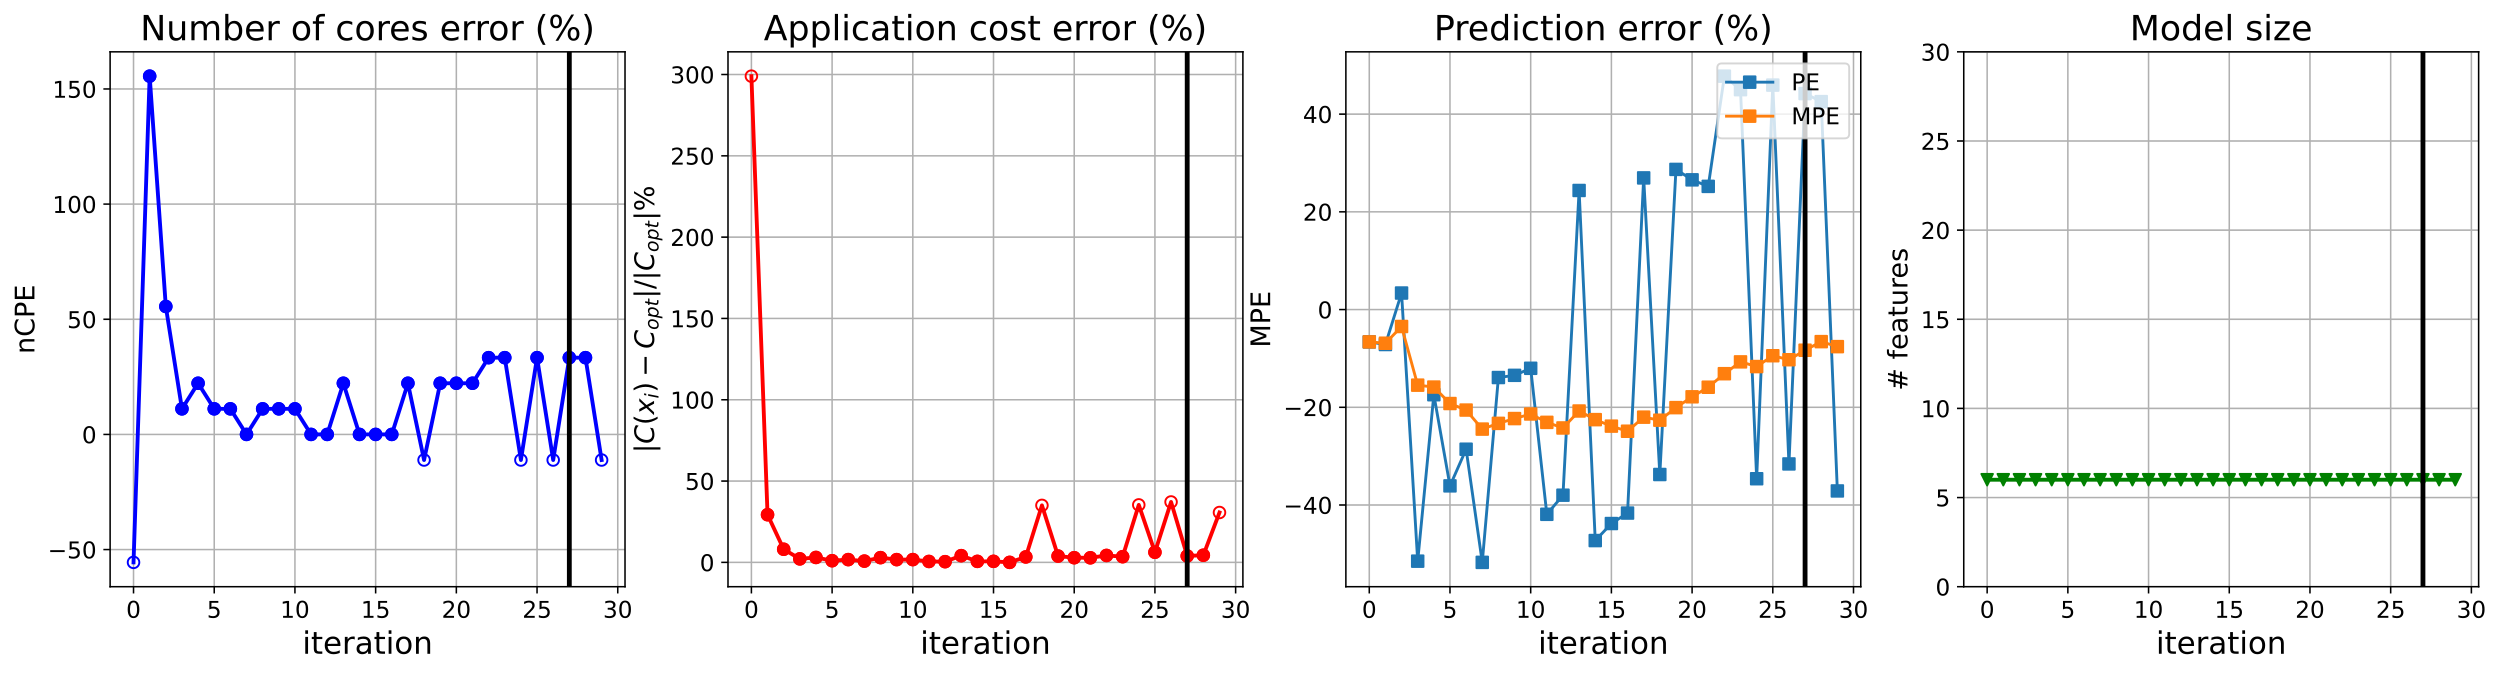 <?xml version="1.0" encoding="utf-8" standalone="no"?>
<!DOCTYPE svg PUBLIC "-//W3C//DTD SVG 1.1//EN"
  "http://www.w3.org/Graphics/SVG/1.1/DTD/svg11.dtd">
<!-- Created with matplotlib (https://matplotlib.org/) -->
<svg height="349.376pt" version="1.1" viewBox="0 0 1295.745 349.376" width="1295.745pt" xmlns="http://www.w3.org/2000/svg" xmlns:xlink="http://www.w3.org/1999/xlink">
 <defs>
  <style type="text/css">
*{stroke-linecap:butt;stroke-linejoin:round;}
  </style>
 </defs>
 <g id="figure_1">
  <g id="patch_1">
   <path d="M 0 349.376 
L 1295.745 349.376 
L 1295.745 0 
L 0 0 
z
" style="fill:#ffffff;"/>
  </g>
  <g id="axes_1">
   <g id="patch_2">
    <path d="M 57.075 304.077 
L 323.945 304.077 
L 323.945 26.877 
L 57.075 26.877 
z
" style="fill:#ffffff;"/>
   </g>
   <g id="matplotlib.axis_1">
    <g id="xtick_1">
     <g id="line2d_1">
      <path clip-path="url(#p1540cc2247)" d="M 69.205 304.077 
L 69.205 26.877 
" style="fill:none;stroke:#b0b0b0;stroke-linecap:square;stroke-width:0.8;"/>
     </g>
     <g id="line2d_2">
      <defs>
       <path d="M 0 0 
L 0 3.5 
" id="m2091356d22" style="stroke:#000000;stroke-width:0.8;"/>
      </defs>
      <g>
       <use style="stroke:#000000;stroke-width:0.8;" x="69.205" xlink:href="#m2091356d22" y="304.077"/>
      </g>
     </g>
     <g id="text_1">
      <!-- 0 -->
      <defs>
       <path d="M 31.781 66.406 
Q 24.172 66.406 20.328 58.906 
Q 16.5 51.422 16.5 36.375 
Q 16.5 21.391 20.328 13.891 
Q 24.172 6.391 31.781 6.391 
Q 39.453 6.391 43.281 13.891 
Q 47.125 21.391 47.125 36.375 
Q 47.125 51.422 43.281 58.906 
Q 39.453 66.406 31.781 66.406 
z
M 31.781 74.219 
Q 44.047 74.219 50.516 64.516 
Q 56.984 54.828 56.984 36.375 
Q 56.984 17.969 50.516 8.266 
Q 44.047 -1.422 31.781 -1.422 
Q 19.531 -1.422 13.062 8.266 
Q 6.594 17.969 6.594 36.375 
Q 6.594 54.828 13.062 64.516 
Q 19.531 74.219 31.781 74.219 
z
" id="DejaVuSans-48"/>
      </defs>
      <g transform="translate(65.388 320.195)scale(0.12 -0.12)">
       <use xlink:href="#DejaVuSans-48"/>
      </g>
     </g>
    </g>
    <g id="xtick_2">
     <g id="line2d_3">
      <path clip-path="url(#p1540cc2247)" d="M 111.035 304.077 
L 111.035 26.877 
" style="fill:none;stroke:#b0b0b0;stroke-linecap:square;stroke-width:0.8;"/>
     </g>
     <g id="line2d_4">
      <g>
       <use style="stroke:#000000;stroke-width:0.8;" x="111.035" xlink:href="#m2091356d22" y="304.077"/>
      </g>
     </g>
     <g id="text_2">
      <!-- 5 -->
      <defs>
       <path d="M 10.797 72.906 
L 49.516 72.906 
L 49.516 64.594 
L 19.828 64.594 
L 19.828 46.734 
Q 21.969 47.469 24.109 47.828 
Q 26.266 48.188 28.422 48.188 
Q 40.625 48.188 47.75 41.5 
Q 54.891 34.812 54.891 23.391 
Q 54.891 11.625 47.562 5.094 
Q 40.234 -1.422 26.906 -1.422 
Q 22.312 -1.422 17.547 -0.641 
Q 12.797 0.141 7.719 1.703 
L 7.719 11.625 
Q 12.109 9.234 16.797 8.062 
Q 21.484 6.891 26.703 6.891 
Q 35.156 6.891 40.078 11.328 
Q 45.016 15.766 45.016 23.391 
Q 45.016 31 40.078 35.438 
Q 35.156 39.891 26.703 39.891 
Q 22.75 39.891 18.812 39.016 
Q 14.891 38.141 10.797 36.281 
z
" id="DejaVuSans-53"/>
      </defs>
      <g transform="translate(107.217 320.195)scale(0.12 -0.12)">
       <use xlink:href="#DejaVuSans-53"/>
      </g>
     </g>
    </g>
    <g id="xtick_3">
     <g id="line2d_5">
      <path clip-path="url(#p1540cc2247)" d="M 152.864 304.077 
L 152.864 26.877 
" style="fill:none;stroke:#b0b0b0;stroke-linecap:square;stroke-width:0.8;"/>
     </g>
     <g id="line2d_6">
      <g>
       <use style="stroke:#000000;stroke-width:0.8;" x="152.864" xlink:href="#m2091356d22" y="304.077"/>
      </g>
     </g>
     <g id="text_3">
      <!-- 10 -->
      <defs>
       <path d="M 12.406 8.297 
L 28.516 8.297 
L 28.516 63.922 
L 10.984 60.406 
L 10.984 69.391 
L 28.422 72.906 
L 38.281 72.906 
L 38.281 8.297 
L 54.391 8.297 
L 54.391 0 
L 12.406 0 
z
" id="DejaVuSans-49"/>
      </defs>
      <g transform="translate(145.229 320.195)scale(0.12 -0.12)">
       <use xlink:href="#DejaVuSans-49"/>
       <use x="63.623" xlink:href="#DejaVuSans-48"/>
      </g>
     </g>
    </g>
    <g id="xtick_4">
     <g id="line2d_7">
      <path clip-path="url(#p1540cc2247)" d="M 194.693 304.077 
L 194.693 26.877 
" style="fill:none;stroke:#b0b0b0;stroke-linecap:square;stroke-width:0.8;"/>
     </g>
     <g id="line2d_8">
      <g>
       <use style="stroke:#000000;stroke-width:0.8;" x="194.693" xlink:href="#m2091356d22" y="304.077"/>
      </g>
     </g>
     <g id="text_4">
      <!-- 15 -->
      <g transform="translate(187.058 320.195)scale(0.12 -0.12)">
       <use xlink:href="#DejaVuSans-49"/>
       <use x="63.623" xlink:href="#DejaVuSans-53"/>
      </g>
     </g>
    </g>
    <g id="xtick_5">
     <g id="line2d_9">
      <path clip-path="url(#p1540cc2247)" d="M 236.522 304.077 
L 236.522 26.877 
" style="fill:none;stroke:#b0b0b0;stroke-linecap:square;stroke-width:0.8;"/>
     </g>
     <g id="line2d_10">
      <g>
       <use style="stroke:#000000;stroke-width:0.8;" x="236.522" xlink:href="#m2091356d22" y="304.077"/>
      </g>
     </g>
     <g id="text_5">
      <!-- 20 -->
      <defs>
       <path d="M 19.188 8.297 
L 53.609 8.297 
L 53.609 0 
L 7.328 0 
L 7.328 8.297 
Q 12.938 14.109 22.625 23.891 
Q 32.328 33.688 34.812 36.531 
Q 39.547 41.844 41.422 45.531 
Q 43.312 49.219 43.312 52.781 
Q 43.312 58.594 39.234 62.25 
Q 35.156 65.922 28.609 65.922 
Q 23.969 65.922 18.812 64.312 
Q 13.672 62.703 7.812 59.422 
L 7.812 69.391 
Q 13.766 71.781 18.938 73 
Q 24.125 74.219 28.422 74.219 
Q 39.75 74.219 46.484 68.547 
Q 53.219 62.891 53.219 53.422 
Q 53.219 48.922 51.531 44.891 
Q 49.859 40.875 45.406 35.406 
Q 44.188 33.984 37.641 27.219 
Q 31.109 20.453 19.188 8.297 
z
" id="DejaVuSans-50"/>
      </defs>
      <g transform="translate(228.887 320.195)scale(0.12 -0.12)">
       <use xlink:href="#DejaVuSans-50"/>
       <use x="63.623" xlink:href="#DejaVuSans-48"/>
      </g>
     </g>
    </g>
    <g id="xtick_6">
     <g id="line2d_11">
      <path clip-path="url(#p1540cc2247)" d="M 278.351 304.077 
L 278.351 26.877 
" style="fill:none;stroke:#b0b0b0;stroke-linecap:square;stroke-width:0.8;"/>
     </g>
     <g id="line2d_12">
      <g>
       <use style="stroke:#000000;stroke-width:0.8;" x="278.351" xlink:href="#m2091356d22" y="304.077"/>
      </g>
     </g>
     <g id="text_6">
      <!-- 25 -->
      <g transform="translate(270.716 320.195)scale(0.12 -0.12)">
       <use xlink:href="#DejaVuSans-50"/>
       <use x="63.623" xlink:href="#DejaVuSans-53"/>
      </g>
     </g>
    </g>
    <g id="xtick_7">
     <g id="line2d_13">
      <path clip-path="url(#p1540cc2247)" d="M 320.18 304.077 
L 320.18 26.877 
" style="fill:none;stroke:#b0b0b0;stroke-linecap:square;stroke-width:0.8;"/>
     </g>
     <g id="line2d_14">
      <g>
       <use style="stroke:#000000;stroke-width:0.8;" x="320.18" xlink:href="#m2091356d22" y="304.077"/>
      </g>
     </g>
     <g id="text_7">
      <!-- 30 -->
      <defs>
       <path d="M 40.578 39.312 
Q 47.656 37.797 51.625 33 
Q 55.609 28.219 55.609 21.188 
Q 55.609 10.406 48.188 4.484 
Q 40.766 -1.422 27.094 -1.422 
Q 22.516 -1.422 17.656 -0.516 
Q 12.797 0.391 7.625 2.203 
L 7.625 11.719 
Q 11.719 9.328 16.594 8.109 
Q 21.484 6.891 26.812 6.891 
Q 36.078 6.891 40.938 10.547 
Q 45.797 14.203 45.797 21.188 
Q 45.797 27.641 41.281 31.266 
Q 36.766 34.906 28.719 34.906 
L 20.219 34.906 
L 20.219 43.016 
L 29.109 43.016 
Q 36.375 43.016 40.234 45.922 
Q 44.094 48.828 44.094 54.297 
Q 44.094 59.906 40.109 62.906 
Q 36.141 65.922 28.719 65.922 
Q 24.656 65.922 20.016 65.031 
Q 15.375 64.156 9.812 62.312 
L 9.812 71.094 
Q 15.438 72.656 20.344 73.438 
Q 25.25 74.219 29.594 74.219 
Q 40.828 74.219 47.359 69.109 
Q 53.906 64.016 53.906 55.328 
Q 53.906 49.266 50.438 45.094 
Q 46.969 40.922 40.578 39.312 
z
" id="DejaVuSans-51"/>
      </defs>
      <g transform="translate(312.545 320.195)scale(0.12 -0.12)">
       <use xlink:href="#DejaVuSans-51"/>
       <use x="63.623" xlink:href="#DejaVuSans-48"/>
      </g>
     </g>
    </g>
    <g id="text_8">
     <!-- iteration -->
     <defs>
      <path d="M 9.422 54.688 
L 18.406 54.688 
L 18.406 0 
L 9.422 0 
z
M 9.422 75.984 
L 18.406 75.984 
L 18.406 64.594 
L 9.422 64.594 
z
" id="DejaVuSans-105"/>
      <path d="M 18.312 70.219 
L 18.312 54.688 
L 36.812 54.688 
L 36.812 47.703 
L 18.312 47.703 
L 18.312 18.016 
Q 18.312 11.328 20.141 9.422 
Q 21.969 7.516 27.594 7.516 
L 36.812 7.516 
L 36.812 0 
L 27.594 0 
Q 17.188 0 13.234 3.875 
Q 9.281 7.766 9.281 18.016 
L 9.281 47.703 
L 2.688 47.703 
L 2.688 54.688 
L 9.281 54.688 
L 9.281 70.219 
z
" id="DejaVuSans-116"/>
      <path d="M 56.203 29.594 
L 56.203 25.203 
L 14.891 25.203 
Q 15.484 15.922 20.484 11.062 
Q 25.484 6.203 34.422 6.203 
Q 39.594 6.203 44.453 7.469 
Q 49.312 8.734 54.109 11.281 
L 54.109 2.781 
Q 49.266 0.734 44.188 -0.344 
Q 39.109 -1.422 33.891 -1.422 
Q 20.797 -1.422 13.156 6.188 
Q 5.516 13.812 5.516 26.812 
Q 5.516 40.234 12.766 48.109 
Q 20.016 56 32.328 56 
Q 43.359 56 49.781 48.891 
Q 56.203 41.797 56.203 29.594 
z
M 47.219 32.234 
Q 47.125 39.594 43.094 43.984 
Q 39.062 48.391 32.422 48.391 
Q 24.906 48.391 20.391 44.141 
Q 15.875 39.891 15.188 32.172 
z
" id="DejaVuSans-101"/>
      <path d="M 41.109 46.297 
Q 39.594 47.172 37.812 47.578 
Q 36.031 48 33.891 48 
Q 26.266 48 22.188 43.047 
Q 18.109 38.094 18.109 28.812 
L 18.109 0 
L 9.078 0 
L 9.078 54.688 
L 18.109 54.688 
L 18.109 46.188 
Q 20.953 51.172 25.484 53.578 
Q 30.031 56 36.531 56 
Q 37.453 56 38.578 55.875 
Q 39.703 55.766 41.062 55.516 
z
" id="DejaVuSans-114"/>
      <path d="M 34.281 27.484 
Q 23.391 27.484 19.188 25 
Q 14.984 22.516 14.984 16.5 
Q 14.984 11.719 18.141 8.906 
Q 21.297 6.109 26.703 6.109 
Q 34.188 6.109 38.703 11.406 
Q 43.219 16.703 43.219 25.484 
L 43.219 27.484 
z
M 52.203 31.203 
L 52.203 0 
L 43.219 0 
L 43.219 8.297 
Q 40.141 3.328 35.547 0.953 
Q 30.953 -1.422 24.312 -1.422 
Q 15.922 -1.422 10.953 3.297 
Q 6 8.016 6 15.922 
Q 6 25.141 12.172 29.828 
Q 18.359 34.516 30.609 34.516 
L 43.219 34.516 
L 43.219 35.406 
Q 43.219 41.609 39.141 45 
Q 35.062 48.391 27.688 48.391 
Q 23 48.391 18.547 47.266 
Q 14.109 46.141 10.016 43.891 
L 10.016 52.203 
Q 14.938 54.109 19.578 55.047 
Q 24.219 56 28.609 56 
Q 40.484 56 46.344 49.844 
Q 52.203 43.703 52.203 31.203 
z
" id="DejaVuSans-97"/>
      <path d="M 30.609 48.391 
Q 23.391 48.391 19.188 42.75 
Q 14.984 37.109 14.984 27.297 
Q 14.984 17.484 19.156 11.844 
Q 23.344 6.203 30.609 6.203 
Q 37.797 6.203 41.984 11.859 
Q 46.188 17.531 46.188 27.297 
Q 46.188 37.016 41.984 42.703 
Q 37.797 48.391 30.609 48.391 
z
M 30.609 56 
Q 42.328 56 49.016 48.375 
Q 55.719 40.766 55.719 27.297 
Q 55.719 13.875 49.016 6.219 
Q 42.328 -1.422 30.609 -1.422 
Q 18.844 -1.422 12.172 6.219 
Q 5.516 13.875 5.516 27.297 
Q 5.516 40.766 12.172 48.375 
Q 18.844 56 30.609 56 
z
" id="DejaVuSans-111"/>
      <path d="M 54.891 33.016 
L 54.891 0 
L 45.906 0 
L 45.906 32.719 
Q 45.906 40.484 42.875 44.328 
Q 39.844 48.188 33.797 48.188 
Q 26.516 48.188 22.312 43.547 
Q 18.109 38.922 18.109 30.906 
L 18.109 0 
L 9.078 0 
L 9.078 54.688 
L 18.109 54.688 
L 18.109 46.188 
Q 21.344 51.125 25.703 53.562 
Q 30.078 56 35.797 56 
Q 45.219 56 50.047 50.172 
Q 54.891 44.344 54.891 33.016 
z
" id="DejaVuSans-110"/>
     </defs>
     <g transform="translate(156.714 338.848)scale(0.16 -0.16)">
      <use xlink:href="#DejaVuSans-105"/>
      <use x="27.783" xlink:href="#DejaVuSans-116"/>
      <use x="66.992" xlink:href="#DejaVuSans-101"/>
      <use x="128.516" xlink:href="#DejaVuSans-114"/>
      <use x="169.629" xlink:href="#DejaVuSans-97"/>
      <use x="230.908" xlink:href="#DejaVuSans-116"/>
      <use x="270.117" xlink:href="#DejaVuSans-105"/>
      <use x="297.9" xlink:href="#DejaVuSans-111"/>
      <use x="359.082" xlink:href="#DejaVuSans-110"/>
     </g>
    </g>
   </g>
   <g id="matplotlib.axis_2">
    <g id="ytick_1">
     <g id="line2d_15">
      <path clip-path="url(#p1540cc2247)" d="M 57.075 284.846 
L 323.945 284.846 
" style="fill:none;stroke:#b0b0b0;stroke-linecap:square;stroke-width:0.8;"/>
     </g>
     <g id="line2d_16">
      <defs>
       <path d="M 0 0 
L -3.5 0 
" id="m6d2d2a140d" style="stroke:#000000;stroke-width:0.8;"/>
      </defs>
      <g>
       <use style="stroke:#000000;stroke-width:0.8;" x="57.075" xlink:href="#m6d2d2a140d" y="284.846"/>
      </g>
     </g>
     <g id="text_9">
      <!-- −50 -->
      <defs>
       <path d="M 10.594 35.5 
L 73.188 35.5 
L 73.188 27.203 
L 10.594 27.203 
z
" id="DejaVuSans-8722"/>
      </defs>
      <g transform="translate(24.749 289.405)scale(0.12 -0.12)">
       <use xlink:href="#DejaVuSans-8722"/>
       <use x="83.789" xlink:href="#DejaVuSans-53"/>
       <use x="147.412" xlink:href="#DejaVuSans-48"/>
      </g>
     </g>
    </g>
    <g id="ytick_2">
     <g id="line2d_17">
      <path clip-path="url(#p1540cc2247)" d="M 57.075 225.161 
L 323.945 225.161 
" style="fill:none;stroke:#b0b0b0;stroke-linecap:square;stroke-width:0.8;"/>
     </g>
     <g id="line2d_18">
      <g>
       <use style="stroke:#000000;stroke-width:0.8;" x="57.075" xlink:href="#m6d2d2a140d" y="225.161"/>
      </g>
     </g>
     <g id="text_10">
      <!-- 0 -->
      <g transform="translate(42.44 229.72)scale(0.12 -0.12)">
       <use xlink:href="#DejaVuSans-48"/>
      </g>
     </g>
    </g>
    <g id="ytick_3">
     <g id="line2d_19">
      <path clip-path="url(#p1540cc2247)" d="M 57.075 165.477 
L 323.945 165.477 
" style="fill:none;stroke:#b0b0b0;stroke-linecap:square;stroke-width:0.8;"/>
     </g>
     <g id="line2d_20">
      <g>
       <use style="stroke:#000000;stroke-width:0.8;" x="57.075" xlink:href="#m6d2d2a140d" y="165.477"/>
      </g>
     </g>
     <g id="text_11">
      <!-- 50 -->
      <g transform="translate(34.805 170.036)scale(0.12 -0.12)">
       <use xlink:href="#DejaVuSans-53"/>
       <use x="63.623" xlink:href="#DejaVuSans-48"/>
      </g>
     </g>
    </g>
    <g id="ytick_4">
     <g id="line2d_21">
      <path clip-path="url(#p1540cc2247)" d="M 57.075 105.793 
L 323.945 105.793 
" style="fill:none;stroke:#b0b0b0;stroke-linecap:square;stroke-width:0.8;"/>
     </g>
     <g id="line2d_22">
      <g>
       <use style="stroke:#000000;stroke-width:0.8;" x="57.075" xlink:href="#m6d2d2a140d" y="105.793"/>
      </g>
     </g>
     <g id="text_12">
      <!-- 100 -->
      <g transform="translate(27.17 110.352)scale(0.12 -0.12)">
       <use xlink:href="#DejaVuSans-49"/>
       <use x="63.623" xlink:href="#DejaVuSans-48"/>
       <use x="127.246" xlink:href="#DejaVuSans-48"/>
      </g>
     </g>
    </g>
    <g id="ytick_5">
     <g id="line2d_23">
      <path clip-path="url(#p1540cc2247)" d="M 57.075 46.109 
L 323.945 46.109 
" style="fill:none;stroke:#b0b0b0;stroke-linecap:square;stroke-width:0.8;"/>
     </g>
     <g id="line2d_24">
      <g>
       <use style="stroke:#000000;stroke-width:0.8;" x="57.075" xlink:href="#m6d2d2a140d" y="46.109"/>
      </g>
     </g>
     <g id="text_13">
      <!-- 150 -->
      <g transform="translate(27.17 50.668)scale(0.12 -0.12)">
       <use xlink:href="#DejaVuSans-49"/>
       <use x="63.623" xlink:href="#DejaVuSans-53"/>
       <use x="127.246" xlink:href="#DejaVuSans-48"/>
      </g>
     </g>
    </g>
    <g id="text_14">
     <!-- nCPE -->
     <defs>
      <path d="M 64.406 67.281 
L 64.406 56.891 
Q 59.422 61.531 53.781 63.812 
Q 48.141 66.109 41.797 66.109 
Q 29.297 66.109 22.656 58.469 
Q 16.016 50.828 16.016 36.375 
Q 16.016 21.969 22.656 14.328 
Q 29.297 6.688 41.797 6.688 
Q 48.141 6.688 53.781 8.984 
Q 59.422 11.281 64.406 15.922 
L 64.406 5.609 
Q 59.234 2.094 53.438 0.328 
Q 47.656 -1.422 41.219 -1.422 
Q 24.656 -1.422 15.125 8.703 
Q 5.609 18.844 5.609 36.375 
Q 5.609 53.953 15.125 64.078 
Q 24.656 74.219 41.219 74.219 
Q 47.75 74.219 53.531 72.484 
Q 59.328 70.75 64.406 67.281 
z
" id="DejaVuSans-67"/>
      <path d="M 19.672 64.797 
L 19.672 37.406 
L 32.078 37.406 
Q 38.969 37.406 42.719 40.969 
Q 46.484 44.531 46.484 51.125 
Q 46.484 57.672 42.719 61.234 
Q 38.969 64.797 32.078 64.797 
z
M 9.812 72.906 
L 32.078 72.906 
Q 44.344 72.906 50.609 67.359 
Q 56.891 61.812 56.891 51.125 
Q 56.891 40.328 50.609 34.812 
Q 44.344 29.297 32.078 29.297 
L 19.672 29.297 
L 19.672 0 
L 9.812 0 
z
" id="DejaVuSans-80"/>
      <path d="M 9.812 72.906 
L 55.906 72.906 
L 55.906 64.594 
L 19.672 64.594 
L 19.672 43.016 
L 54.391 43.016 
L 54.391 34.719 
L 19.672 34.719 
L 19.672 8.297 
L 56.781 8.297 
L 56.781 0 
L 9.812 0 
z
" id="DejaVuSans-69"/>
     </defs>
     <g transform="translate(17.838 183.445)rotate(-90)scale(0.14 -0.14)">
      <use xlink:href="#DejaVuSans-110"/>
      <use x="63.379" xlink:href="#DejaVuSans-67"/>
      <use x="133.203" xlink:href="#DejaVuSans-80"/>
      <use x="193.506" xlink:href="#DejaVuSans-69"/>
     </g>
    </g>
   </g>
   <g id="line2d_25">
    <path clip-path="url(#p1540cc2247)" d="M 69.205 291.477 
L 77.571 39.477 
L 85.937 158.846 
L 94.303 211.898 
L 102.669 198.635 
L 111.035 211.898 
L 119.4 211.898 
L 127.766 225.161 
L 136.132 211.898 
L 144.498 211.898 
L 152.864 211.898 
L 161.229 225.161 
L 169.595 225.161 
L 177.961 198.635 
L 186.327 225.161 
L 194.693 225.161 
L 203.059 225.161 
L 211.424 198.635 
L 219.79 238.425 
L 228.156 198.635 
L 236.522 198.635 
L 244.888 198.635 
L 253.253 185.372 
L 261.619 185.372 
L 269.985 238.425 
L 278.351 185.372 
L 286.717 238.425 
L 295.082 185.372 
L 303.448 185.372 
L 311.814 238.425 
" style="fill:none;stroke:#0000ff;stroke-linecap:square;stroke-width:2;"/>
    <defs>
     <path d="M 0 3 
C 0.796 3 1.559 2.684 2.121 2.121 
C 2.684 1.559 3 0.796 3 0 
C 3 -0.796 2.684 -1.559 2.121 -2.121 
C 1.559 -2.684 0.796 -3 0 -3 
C -0.796 -3 -1.559 -2.684 -2.121 -2.121 
C -2.684 -1.559 -3 -0.796 -3 0 
C -3 0.796 -2.684 1.559 -2.121 2.121 
C -1.559 2.684 -0.796 3 0 3 
z
" id="m59bef9d9bf" style="stroke:#0000ff;"/>
    </defs>
    <g clip-path="url(#p1540cc2247)">
     <use style="fill-opacity:0;stroke:#0000ff;" x="69.205" xlink:href="#m59bef9d9bf" y="291.477"/>
     <use style="fill-opacity:0;stroke:#0000ff;" x="77.571" xlink:href="#m59bef9d9bf" y="39.477"/>
     <use style="fill-opacity:0;stroke:#0000ff;" x="85.937" xlink:href="#m59bef9d9bf" y="158.846"/>
     <use style="fill-opacity:0;stroke:#0000ff;" x="94.303" xlink:href="#m59bef9d9bf" y="211.898"/>
     <use style="fill-opacity:0;stroke:#0000ff;" x="102.669" xlink:href="#m59bef9d9bf" y="198.635"/>
     <use style="fill-opacity:0;stroke:#0000ff;" x="111.035" xlink:href="#m59bef9d9bf" y="211.898"/>
     <use style="fill-opacity:0;stroke:#0000ff;" x="119.4" xlink:href="#m59bef9d9bf" y="211.898"/>
     <use style="fill-opacity:0;stroke:#0000ff;" x="127.766" xlink:href="#m59bef9d9bf" y="225.161"/>
     <use style="fill-opacity:0;stroke:#0000ff;" x="136.132" xlink:href="#m59bef9d9bf" y="211.898"/>
     <use style="fill-opacity:0;stroke:#0000ff;" x="144.498" xlink:href="#m59bef9d9bf" y="211.898"/>
     <use style="fill-opacity:0;stroke:#0000ff;" x="152.864" xlink:href="#m59bef9d9bf" y="211.898"/>
     <use style="fill-opacity:0;stroke:#0000ff;" x="161.229" xlink:href="#m59bef9d9bf" y="225.161"/>
     <use style="fill-opacity:0;stroke:#0000ff;" x="169.595" xlink:href="#m59bef9d9bf" y="225.161"/>
     <use style="fill-opacity:0;stroke:#0000ff;" x="177.961" xlink:href="#m59bef9d9bf" y="198.635"/>
     <use style="fill-opacity:0;stroke:#0000ff;" x="186.327" xlink:href="#m59bef9d9bf" y="225.161"/>
     <use style="fill-opacity:0;stroke:#0000ff;" x="194.693" xlink:href="#m59bef9d9bf" y="225.161"/>
     <use style="fill-opacity:0;stroke:#0000ff;" x="203.059" xlink:href="#m59bef9d9bf" y="225.161"/>
     <use style="fill-opacity:0;stroke:#0000ff;" x="211.424" xlink:href="#m59bef9d9bf" y="198.635"/>
     <use style="fill-opacity:0;stroke:#0000ff;" x="219.79" xlink:href="#m59bef9d9bf" y="238.425"/>
     <use style="fill-opacity:0;stroke:#0000ff;" x="228.156" xlink:href="#m59bef9d9bf" y="198.635"/>
     <use style="fill-opacity:0;stroke:#0000ff;" x="236.522" xlink:href="#m59bef9d9bf" y="198.635"/>
     <use style="fill-opacity:0;stroke:#0000ff;" x="244.888" xlink:href="#m59bef9d9bf" y="198.635"/>
     <use style="fill-opacity:0;stroke:#0000ff;" x="253.253" xlink:href="#m59bef9d9bf" y="185.372"/>
     <use style="fill-opacity:0;stroke:#0000ff;" x="261.619" xlink:href="#m59bef9d9bf" y="185.372"/>
     <use style="fill-opacity:0;stroke:#0000ff;" x="269.985" xlink:href="#m59bef9d9bf" y="238.425"/>
     <use style="fill-opacity:0;stroke:#0000ff;" x="278.351" xlink:href="#m59bef9d9bf" y="185.372"/>
     <use style="fill-opacity:0;stroke:#0000ff;" x="286.717" xlink:href="#m59bef9d9bf" y="238.425"/>
     <use style="fill-opacity:0;stroke:#0000ff;" x="295.082" xlink:href="#m59bef9d9bf" y="185.372"/>
     <use style="fill-opacity:0;stroke:#0000ff;" x="303.448" xlink:href="#m59bef9d9bf" y="185.372"/>
     <use style="fill-opacity:0;stroke:#0000ff;" x="311.814" xlink:href="#m59bef9d9bf" y="238.425"/>
    </g>
   </g>
   <g id="line2d_26">
    <defs>
     <path d="M 0 3 
C 0.796 3 1.559 2.684 2.121 2.121 
C 2.684 1.559 3 0.796 3 0 
C 3 -0.796 2.684 -1.559 2.121 -2.121 
C 1.559 -2.684 0.796 -3 0 -3 
C -0.796 -3 -1.559 -2.684 -2.121 -2.121 
C -2.684 -1.559 -3 -0.796 -3 0 
C -3 0.796 -2.684 1.559 -2.121 2.121 
C -1.559 2.684 -0.796 3 0 3 
z
" id="m4624df1b1b" style="stroke:#0000ff;"/>
    </defs>
    <g clip-path="url(#p1540cc2247)">
     <use style="fill:#0000ff;stroke:#0000ff;" x="77.571" xlink:href="#m4624df1b1b" y="39.477"/>
    </g>
   </g>
   <g id="line2d_27">
    <g clip-path="url(#p1540cc2247)">
     <use style="fill:#0000ff;stroke:#0000ff;" x="85.937" xlink:href="#m4624df1b1b" y="158.846"/>
    </g>
   </g>
   <g id="line2d_28">
    <g clip-path="url(#p1540cc2247)">
     <use style="fill:#0000ff;stroke:#0000ff;" x="94.303" xlink:href="#m4624df1b1b" y="211.898"/>
    </g>
   </g>
   <g id="line2d_29">
    <g clip-path="url(#p1540cc2247)">
     <use style="fill:#0000ff;stroke:#0000ff;" x="102.669" xlink:href="#m4624df1b1b" y="198.635"/>
    </g>
   </g>
   <g id="line2d_30">
    <g clip-path="url(#p1540cc2247)">
     <use style="fill:#0000ff;stroke:#0000ff;" x="111.035" xlink:href="#m4624df1b1b" y="211.898"/>
    </g>
   </g>
   <g id="line2d_31">
    <g clip-path="url(#p1540cc2247)">
     <use style="fill:#0000ff;stroke:#0000ff;" x="119.4" xlink:href="#m4624df1b1b" y="211.898"/>
    </g>
   </g>
   <g id="line2d_32">
    <g clip-path="url(#p1540cc2247)">
     <use style="fill:#0000ff;stroke:#0000ff;" x="127.766" xlink:href="#m4624df1b1b" y="225.161"/>
    </g>
   </g>
   <g id="line2d_33">
    <g clip-path="url(#p1540cc2247)">
     <use style="fill:#0000ff;stroke:#0000ff;" x="136.132" xlink:href="#m4624df1b1b" y="211.898"/>
    </g>
   </g>
   <g id="line2d_34">
    <g clip-path="url(#p1540cc2247)">
     <use style="fill:#0000ff;stroke:#0000ff;" x="144.498" xlink:href="#m4624df1b1b" y="211.898"/>
    </g>
   </g>
   <g id="line2d_35">
    <g clip-path="url(#p1540cc2247)">
     <use style="fill:#0000ff;stroke:#0000ff;" x="152.864" xlink:href="#m4624df1b1b" y="211.898"/>
    </g>
   </g>
   <g id="line2d_36">
    <g clip-path="url(#p1540cc2247)">
     <use style="fill:#0000ff;stroke:#0000ff;" x="161.229" xlink:href="#m4624df1b1b" y="225.161"/>
    </g>
   </g>
   <g id="line2d_37">
    <g clip-path="url(#p1540cc2247)">
     <use style="fill:#0000ff;stroke:#0000ff;" x="169.595" xlink:href="#m4624df1b1b" y="225.161"/>
    </g>
   </g>
   <g id="line2d_38">
    <g clip-path="url(#p1540cc2247)">
     <use style="fill:#0000ff;stroke:#0000ff;" x="177.961" xlink:href="#m4624df1b1b" y="198.635"/>
    </g>
   </g>
   <g id="line2d_39">
    <g clip-path="url(#p1540cc2247)">
     <use style="fill:#0000ff;stroke:#0000ff;" x="186.327" xlink:href="#m4624df1b1b" y="225.161"/>
    </g>
   </g>
   <g id="line2d_40">
    <g clip-path="url(#p1540cc2247)">
     <use style="fill:#0000ff;stroke:#0000ff;" x="194.693" xlink:href="#m4624df1b1b" y="225.161"/>
    </g>
   </g>
   <g id="line2d_41">
    <g clip-path="url(#p1540cc2247)">
     <use style="fill:#0000ff;stroke:#0000ff;" x="203.059" xlink:href="#m4624df1b1b" y="225.161"/>
    </g>
   </g>
   <g id="line2d_42">
    <g clip-path="url(#p1540cc2247)">
     <use style="fill:#0000ff;stroke:#0000ff;" x="211.424" xlink:href="#m4624df1b1b" y="198.635"/>
    </g>
   </g>
   <g id="line2d_43">
    <g clip-path="url(#p1540cc2247)">
     <use style="fill:#0000ff;stroke:#0000ff;" x="228.156" xlink:href="#m4624df1b1b" y="198.635"/>
    </g>
   </g>
   <g id="line2d_44">
    <g clip-path="url(#p1540cc2247)">
     <use style="fill:#0000ff;stroke:#0000ff;" x="236.522" xlink:href="#m4624df1b1b" y="198.635"/>
    </g>
   </g>
   <g id="line2d_45">
    <g clip-path="url(#p1540cc2247)">
     <use style="fill:#0000ff;stroke:#0000ff;" x="244.888" xlink:href="#m4624df1b1b" y="198.635"/>
    </g>
   </g>
   <g id="line2d_46">
    <g clip-path="url(#p1540cc2247)">
     <use style="fill:#0000ff;stroke:#0000ff;" x="253.253" xlink:href="#m4624df1b1b" y="185.372"/>
    </g>
   </g>
   <g id="line2d_47">
    <g clip-path="url(#p1540cc2247)">
     <use style="fill:#0000ff;stroke:#0000ff;" x="261.619" xlink:href="#m4624df1b1b" y="185.372"/>
    </g>
   </g>
   <g id="line2d_48">
    <g clip-path="url(#p1540cc2247)">
     <use style="fill:#0000ff;stroke:#0000ff;" x="278.351" xlink:href="#m4624df1b1b" y="185.372"/>
    </g>
   </g>
   <g id="line2d_49">
    <g clip-path="url(#p1540cc2247)">
     <use style="fill:#0000ff;stroke:#0000ff;" x="295.082" xlink:href="#m4624df1b1b" y="185.372"/>
    </g>
   </g>
   <g id="line2d_50">
    <g clip-path="url(#p1540cc2247)">
     <use style="fill:#0000ff;stroke:#0000ff;" x="303.448" xlink:href="#m4624df1b1b" y="185.372"/>
    </g>
   </g>
   <g id="line2d_51">
    <path clip-path="url(#p1540cc2247)" d="M 295.082 304.077 
L 295.082 26.877 
" style="fill:none;stroke:#000000;stroke-linecap:square;stroke-width:2.5;"/>
   </g>
   <g id="patch_3">
    <path d="M 57.075 304.077 
L 57.075 26.877 
" style="fill:none;stroke:#000000;stroke-linecap:square;stroke-linejoin:miter;stroke-width:0.8;"/>
   </g>
   <g id="patch_4">
    <path d="M 323.945 304.077 
L 323.945 26.877 
" style="fill:none;stroke:#000000;stroke-linecap:square;stroke-linejoin:miter;stroke-width:0.8;"/>
   </g>
   <g id="patch_5">
    <path d="M 57.075 304.077 
L 323.945 304.077 
" style="fill:none;stroke:#000000;stroke-linecap:square;stroke-linejoin:miter;stroke-width:0.8;"/>
   </g>
   <g id="patch_6">
    <path d="M 57.075 26.877 
L 323.945 26.877 
" style="fill:none;stroke:#000000;stroke-linecap:square;stroke-linejoin:miter;stroke-width:0.8;"/>
   </g>
   <g id="text_15">
    <!-- Number of cores error (%) -->
    <defs>
     <path d="M 9.812 72.906 
L 23.094 72.906 
L 55.422 11.922 
L 55.422 72.906 
L 64.984 72.906 
L 64.984 0 
L 51.703 0 
L 19.391 60.984 
L 19.391 0 
L 9.812 0 
z
" id="DejaVuSans-78"/>
     <path d="M 8.5 21.578 
L 8.5 54.688 
L 17.484 54.688 
L 17.484 21.922 
Q 17.484 14.156 20.5 10.266 
Q 23.531 6.391 29.594 6.391 
Q 36.859 6.391 41.078 11.031 
Q 45.312 15.672 45.312 23.688 
L 45.312 54.688 
L 54.297 54.688 
L 54.297 0 
L 45.312 0 
L 45.312 8.406 
Q 42.047 3.422 37.719 1 
Q 33.406 -1.422 27.688 -1.422 
Q 18.266 -1.422 13.375 4.438 
Q 8.5 10.297 8.5 21.578 
z
M 31.109 56 
z
" id="DejaVuSans-117"/>
     <path d="M 52 44.188 
Q 55.375 50.25 60.062 53.125 
Q 64.75 56 71.094 56 
Q 79.641 56 84.281 50.016 
Q 88.922 44.047 88.922 33.016 
L 88.922 0 
L 79.891 0 
L 79.891 32.719 
Q 79.891 40.578 77.094 44.375 
Q 74.312 48.188 68.609 48.188 
Q 61.625 48.188 57.562 43.547 
Q 53.516 38.922 53.516 30.906 
L 53.516 0 
L 44.484 0 
L 44.484 32.719 
Q 44.484 40.625 41.703 44.406 
Q 38.922 48.188 33.109 48.188 
Q 26.219 48.188 22.156 43.531 
Q 18.109 38.875 18.109 30.906 
L 18.109 0 
L 9.078 0 
L 9.078 54.688 
L 18.109 54.688 
L 18.109 46.188 
Q 21.188 51.219 25.484 53.609 
Q 29.781 56 35.688 56 
Q 41.656 56 45.828 52.969 
Q 50 49.953 52 44.188 
z
" id="DejaVuSans-109"/>
     <path d="M 48.688 27.297 
Q 48.688 37.203 44.609 42.844 
Q 40.531 48.484 33.406 48.484 
Q 26.266 48.484 22.188 42.844 
Q 18.109 37.203 18.109 27.297 
Q 18.109 17.391 22.188 11.75 
Q 26.266 6.109 33.406 6.109 
Q 40.531 6.109 44.609 11.75 
Q 48.688 17.391 48.688 27.297 
z
M 18.109 46.391 
Q 20.953 51.266 25.266 53.625 
Q 29.594 56 35.594 56 
Q 45.562 56 51.781 48.094 
Q 58.016 40.188 58.016 27.297 
Q 58.016 14.406 51.781 6.484 
Q 45.562 -1.422 35.594 -1.422 
Q 29.594 -1.422 25.266 0.953 
Q 20.953 3.328 18.109 8.203 
L 18.109 0 
L 9.078 0 
L 9.078 75.984 
L 18.109 75.984 
z
" id="DejaVuSans-98"/>
     <path id="DejaVuSans-32"/>
     <path d="M 37.109 75.984 
L 37.109 68.5 
L 28.516 68.5 
Q 23.688 68.5 21.797 66.547 
Q 19.922 64.594 19.922 59.516 
L 19.922 54.688 
L 34.719 54.688 
L 34.719 47.703 
L 19.922 47.703 
L 19.922 0 
L 10.891 0 
L 10.891 47.703 
L 2.297 47.703 
L 2.297 54.688 
L 10.891 54.688 
L 10.891 58.5 
Q 10.891 67.625 15.141 71.797 
Q 19.391 75.984 28.609 75.984 
z
" id="DejaVuSans-102"/>
     <path d="M 48.781 52.594 
L 48.781 44.188 
Q 44.969 46.297 41.141 47.344 
Q 37.312 48.391 33.406 48.391 
Q 24.656 48.391 19.812 42.844 
Q 14.984 37.312 14.984 27.297 
Q 14.984 17.281 19.812 11.734 
Q 24.656 6.203 33.406 6.203 
Q 37.312 6.203 41.141 7.25 
Q 44.969 8.297 48.781 10.406 
L 48.781 2.094 
Q 45.016 0.344 40.984 -0.531 
Q 36.969 -1.422 32.422 -1.422 
Q 20.062 -1.422 12.781 6.344 
Q 5.516 14.109 5.516 27.297 
Q 5.516 40.672 12.859 48.328 
Q 20.219 56 33.016 56 
Q 37.156 56 41.109 55.141 
Q 45.062 54.297 48.781 52.594 
z
" id="DejaVuSans-99"/>
     <path d="M 44.281 53.078 
L 44.281 44.578 
Q 40.484 46.531 36.375 47.5 
Q 32.281 48.484 27.875 48.484 
Q 21.188 48.484 17.844 46.438 
Q 14.5 44.391 14.5 40.281 
Q 14.5 37.156 16.891 35.375 
Q 19.281 33.594 26.516 31.984 
L 29.594 31.297 
Q 39.156 29.25 43.188 25.516 
Q 47.219 21.781 47.219 15.094 
Q 47.219 7.469 41.188 3.016 
Q 35.156 -1.422 24.609 -1.422 
Q 20.219 -1.422 15.453 -0.562 
Q 10.688 0.297 5.422 2 
L 5.422 11.281 
Q 10.406 8.688 15.234 7.391 
Q 20.062 6.109 24.812 6.109 
Q 31.156 6.109 34.562 8.281 
Q 37.984 10.453 37.984 14.406 
Q 37.984 18.062 35.516 20.016 
Q 33.062 21.969 24.703 23.781 
L 21.578 24.516 
Q 13.234 26.266 9.516 29.906 
Q 5.812 33.547 5.812 39.891 
Q 5.812 47.609 11.281 51.797 
Q 16.75 56 26.812 56 
Q 31.781 56 36.172 55.266 
Q 40.578 54.547 44.281 53.078 
z
" id="DejaVuSans-115"/>
     <path d="M 31 75.875 
Q 24.469 64.656 21.281 53.656 
Q 18.109 42.672 18.109 31.391 
Q 18.109 20.125 21.312 9.062 
Q 24.516 -2 31 -13.188 
L 23.188 -13.188 
Q 15.875 -1.703 12.234 9.375 
Q 8.594 20.453 8.594 31.391 
Q 8.594 42.281 12.203 53.312 
Q 15.828 64.359 23.188 75.875 
z
" id="DejaVuSans-40"/>
     <path d="M 72.703 32.078 
Q 68.453 32.078 66.031 28.469 
Q 63.625 24.859 63.625 18.406 
Q 63.625 12.062 66.031 8.422 
Q 68.453 4.781 72.703 4.781 
Q 76.859 4.781 79.266 8.422 
Q 81.688 12.062 81.688 18.406 
Q 81.688 24.812 79.266 28.438 
Q 76.859 32.078 72.703 32.078 
z
M 72.703 38.281 
Q 80.422 38.281 84.953 32.906 
Q 89.5 27.547 89.5 18.406 
Q 89.5 9.281 84.938 3.922 
Q 80.375 -1.422 72.703 -1.422 
Q 64.891 -1.422 60.344 3.922 
Q 55.812 9.281 55.812 18.406 
Q 55.812 27.594 60.375 32.938 
Q 64.938 38.281 72.703 38.281 
z
M 22.312 68.016 
Q 18.109 68.016 15.688 64.375 
Q 13.281 60.75 13.281 54.391 
Q 13.281 47.953 15.672 44.328 
Q 18.062 40.719 22.312 40.719 
Q 26.562 40.719 28.969 44.328 
Q 31.391 47.953 31.391 54.391 
Q 31.391 60.688 28.953 64.344 
Q 26.516 68.016 22.312 68.016 
z
M 66.406 74.219 
L 74.219 74.219 
L 28.609 -1.422 
L 20.797 -1.422 
z
M 22.312 74.219 
Q 30.031 74.219 34.609 68.875 
Q 39.203 63.531 39.203 54.391 
Q 39.203 45.172 34.641 39.844 
Q 30.078 34.516 22.312 34.516 
Q 14.547 34.516 10.031 39.859 
Q 5.516 45.219 5.516 54.391 
Q 5.516 63.484 10.047 68.844 
Q 14.594 74.219 22.312 74.219 
z
" id="DejaVuSans-37"/>
     <path d="M 8.016 75.875 
L 15.828 75.875 
Q 23.141 64.359 26.781 53.312 
Q 30.422 42.281 30.422 31.391 
Q 30.422 20.453 26.781 9.375 
Q 23.141 -1.703 15.828 -13.188 
L 8.016 -13.188 
Q 14.5 -2 17.703 9.062 
Q 20.906 20.125 20.906 31.391 
Q 20.906 42.672 17.703 53.656 
Q 14.5 64.656 8.016 75.875 
z
" id="DejaVuSans-41"/>
    </defs>
    <g transform="translate(72.701 20.877)scale(0.18 -0.18)">
     <use xlink:href="#DejaVuSans-78"/>
     <use x="74.805" xlink:href="#DejaVuSans-117"/>
     <use x="138.184" xlink:href="#DejaVuSans-109"/>
     <use x="235.596" xlink:href="#DejaVuSans-98"/>
     <use x="299.072" xlink:href="#DejaVuSans-101"/>
     <use x="360.596" xlink:href="#DejaVuSans-114"/>
     <use x="401.709" xlink:href="#DejaVuSans-32"/>
     <use x="433.496" xlink:href="#DejaVuSans-111"/>
     <use x="494.678" xlink:href="#DejaVuSans-102"/>
     <use x="529.883" xlink:href="#DejaVuSans-32"/>
     <use x="561.67" xlink:href="#DejaVuSans-99"/>
     <use x="616.65" xlink:href="#DejaVuSans-111"/>
     <use x="677.832" xlink:href="#DejaVuSans-114"/>
     <use x="716.695" xlink:href="#DejaVuSans-101"/>
     <use x="778.219" xlink:href="#DejaVuSans-115"/>
     <use x="830.318" xlink:href="#DejaVuSans-32"/>
     <use x="862.105" xlink:href="#DejaVuSans-101"/>
     <use x="923.629" xlink:href="#DejaVuSans-114"/>
     <use x="962.992" xlink:href="#DejaVuSans-114"/>
     <use x="1001.855" xlink:href="#DejaVuSans-111"/>
     <use x="1063.037" xlink:href="#DejaVuSans-114"/>
     <use x="1104.15" xlink:href="#DejaVuSans-32"/>
     <use x="1135.938" xlink:href="#DejaVuSans-40"/>
     <use x="1174.951" xlink:href="#DejaVuSans-37"/>
     <use x="1269.971" xlink:href="#DejaVuSans-41"/>
    </g>
   </g>
  </g>
  <g id="axes_2">
   <g id="patch_7">
    <path d="M 377.318 304.077 
L 644.188 304.077 
L 644.188 26.877 
L 377.318 26.877 
z
" style="fill:#ffffff;"/>
   </g>
   <g id="matplotlib.axis_3">
    <g id="xtick_8">
     <g id="line2d_52">
      <path clip-path="url(#p652ae3e6be)" d="M 389.449 304.077 
L 389.449 26.877 
" style="fill:none;stroke:#b0b0b0;stroke-linecap:square;stroke-width:0.8;"/>
     </g>
     <g id="line2d_53">
      <g>
       <use style="stroke:#000000;stroke-width:0.8;" x="389.449" xlink:href="#m2091356d22" y="304.077"/>
      </g>
     </g>
     <g id="text_16">
      <!-- 0 -->
      <g transform="translate(385.631 320.195)scale(0.12 -0.12)">
       <use xlink:href="#DejaVuSans-48"/>
      </g>
     </g>
    </g>
    <g id="xtick_9">
     <g id="line2d_54">
      <path clip-path="url(#p652ae3e6be)" d="M 431.278 304.077 
L 431.278 26.877 
" style="fill:none;stroke:#b0b0b0;stroke-linecap:square;stroke-width:0.8;"/>
     </g>
     <g id="line2d_55">
      <g>
       <use style="stroke:#000000;stroke-width:0.8;" x="431.278" xlink:href="#m2091356d22" y="304.077"/>
      </g>
     </g>
     <g id="text_17">
      <!-- 5 -->
      <g transform="translate(427.46 320.195)scale(0.12 -0.12)">
       <use xlink:href="#DejaVuSans-53"/>
      </g>
     </g>
    </g>
    <g id="xtick_10">
     <g id="line2d_56">
      <path clip-path="url(#p652ae3e6be)" d="M 473.107 304.077 
L 473.107 26.877 
" style="fill:none;stroke:#b0b0b0;stroke-linecap:square;stroke-width:0.8;"/>
     </g>
     <g id="line2d_57">
      <g>
       <use style="stroke:#000000;stroke-width:0.8;" x="473.107" xlink:href="#m2091356d22" y="304.077"/>
      </g>
     </g>
     <g id="text_18">
      <!-- 10 -->
      <g transform="translate(465.472 320.195)scale(0.12 -0.12)">
       <use xlink:href="#DejaVuSans-49"/>
       <use x="63.623" xlink:href="#DejaVuSans-48"/>
      </g>
     </g>
    </g>
    <g id="xtick_11">
     <g id="line2d_58">
      <path clip-path="url(#p652ae3e6be)" d="M 514.936 304.077 
L 514.936 26.877 
" style="fill:none;stroke:#b0b0b0;stroke-linecap:square;stroke-width:0.8;"/>
     </g>
     <g id="line2d_59">
      <g>
       <use style="stroke:#000000;stroke-width:0.8;" x="514.936" xlink:href="#m2091356d22" y="304.077"/>
      </g>
     </g>
     <g id="text_19">
      <!-- 15 -->
      <g transform="translate(507.301 320.195)scale(0.12 -0.12)">
       <use xlink:href="#DejaVuSans-49"/>
       <use x="63.623" xlink:href="#DejaVuSans-53"/>
      </g>
     </g>
    </g>
    <g id="xtick_12">
     <g id="line2d_60">
      <path clip-path="url(#p652ae3e6be)" d="M 556.765 304.077 
L 556.765 26.877 
" style="fill:none;stroke:#b0b0b0;stroke-linecap:square;stroke-width:0.8;"/>
     </g>
     <g id="line2d_61">
      <g>
       <use style="stroke:#000000;stroke-width:0.8;" x="556.765" xlink:href="#m2091356d22" y="304.077"/>
      </g>
     </g>
     <g id="text_20">
      <!-- 20 -->
      <g transform="translate(549.13 320.195)scale(0.12 -0.12)">
       <use xlink:href="#DejaVuSans-50"/>
       <use x="63.623" xlink:href="#DejaVuSans-48"/>
      </g>
     </g>
    </g>
    <g id="xtick_13">
     <g id="line2d_62">
      <path clip-path="url(#p652ae3e6be)" d="M 598.594 304.077 
L 598.594 26.877 
" style="fill:none;stroke:#b0b0b0;stroke-linecap:square;stroke-width:0.8;"/>
     </g>
     <g id="line2d_63">
      <g>
       <use style="stroke:#000000;stroke-width:0.8;" x="598.594" xlink:href="#m2091356d22" y="304.077"/>
      </g>
     </g>
     <g id="text_21">
      <!-- 25 -->
      <g transform="translate(590.959 320.195)scale(0.12 -0.12)">
       <use xlink:href="#DejaVuSans-50"/>
       <use x="63.623" xlink:href="#DejaVuSans-53"/>
      </g>
     </g>
    </g>
    <g id="xtick_14">
     <g id="line2d_64">
      <path clip-path="url(#p652ae3e6be)" d="M 640.423 304.077 
L 640.423 26.877 
" style="fill:none;stroke:#b0b0b0;stroke-linecap:square;stroke-width:0.8;"/>
     </g>
     <g id="line2d_65">
      <g>
       <use style="stroke:#000000;stroke-width:0.8;" x="640.423" xlink:href="#m2091356d22" y="304.077"/>
      </g>
     </g>
     <g id="text_22">
      <!-- 30 -->
      <g transform="translate(632.788 320.195)scale(0.12 -0.12)">
       <use xlink:href="#DejaVuSans-51"/>
       <use x="63.623" xlink:href="#DejaVuSans-48"/>
      </g>
     </g>
    </g>
    <g id="text_23">
     <!-- iteration -->
     <g transform="translate(476.957 338.848)scale(0.16 -0.16)">
      <use xlink:href="#DejaVuSans-105"/>
      <use x="27.783" xlink:href="#DejaVuSans-116"/>
      <use x="66.992" xlink:href="#DejaVuSans-101"/>
      <use x="128.516" xlink:href="#DejaVuSans-114"/>
      <use x="169.629" xlink:href="#DejaVuSans-97"/>
      <use x="230.908" xlink:href="#DejaVuSans-116"/>
      <use x="270.117" xlink:href="#DejaVuSans-105"/>
      <use x="297.9" xlink:href="#DejaVuSans-111"/>
      <use x="359.082" xlink:href="#DejaVuSans-110"/>
     </g>
    </g>
   </g>
   <g id="matplotlib.axis_4">
    <g id="ytick_6">
     <g id="line2d_66">
      <path clip-path="url(#p652ae3e6be)" d="M 377.318 291.477 
L 644.188 291.477 
" style="fill:none;stroke:#b0b0b0;stroke-linecap:square;stroke-width:0.8;"/>
     </g>
     <g id="line2d_67">
      <g>
       <use style="stroke:#000000;stroke-width:0.8;" x="377.318" xlink:href="#m6d2d2a140d" y="291.477"/>
      </g>
     </g>
     <g id="text_24">
      <!-- 0 -->
      <g transform="translate(362.683 296.036)scale(0.12 -0.12)">
       <use xlink:href="#DejaVuSans-48"/>
      </g>
     </g>
    </g>
    <g id="ytick_7">
     <g id="line2d_68">
      <path clip-path="url(#p652ae3e6be)" d="M 377.318 249.334 
L 644.188 249.334 
" style="fill:none;stroke:#b0b0b0;stroke-linecap:square;stroke-width:0.8;"/>
     </g>
     <g id="line2d_69">
      <g>
       <use style="stroke:#000000;stroke-width:0.8;" x="377.318" xlink:href="#m6d2d2a140d" y="249.334"/>
      </g>
     </g>
     <g id="text_25">
      <!-- 50 -->
      <g transform="translate(355.048 253.893)scale(0.12 -0.12)">
       <use xlink:href="#DejaVuSans-53"/>
       <use x="63.623" xlink:href="#DejaVuSans-48"/>
      </g>
     </g>
    </g>
    <g id="ytick_8">
     <g id="line2d_70">
      <path clip-path="url(#p652ae3e6be)" d="M 377.318 207.19 
L 644.188 207.19 
" style="fill:none;stroke:#b0b0b0;stroke-linecap:square;stroke-width:0.8;"/>
     </g>
     <g id="line2d_71">
      <g>
       <use style="stroke:#000000;stroke-width:0.8;" x="377.318" xlink:href="#m6d2d2a140d" y="207.19"/>
      </g>
     </g>
     <g id="text_26">
      <!-- 100 -->
      <g transform="translate(347.413 211.749)scale(0.12 -0.12)">
       <use xlink:href="#DejaVuSans-49"/>
       <use x="63.623" xlink:href="#DejaVuSans-48"/>
       <use x="127.246" xlink:href="#DejaVuSans-48"/>
      </g>
     </g>
    </g>
    <g id="ytick_9">
     <g id="line2d_72">
      <path clip-path="url(#p652ae3e6be)" d="M 377.318 165.046 
L 644.188 165.046 
" style="fill:none;stroke:#b0b0b0;stroke-linecap:square;stroke-width:0.8;"/>
     </g>
     <g id="line2d_73">
      <g>
       <use style="stroke:#000000;stroke-width:0.8;" x="377.318" xlink:href="#m6d2d2a140d" y="165.046"/>
      </g>
     </g>
     <g id="text_27">
      <!-- 150 -->
      <g transform="translate(347.413 169.606)scale(0.12 -0.12)">
       <use xlink:href="#DejaVuSans-49"/>
       <use x="63.623" xlink:href="#DejaVuSans-53"/>
       <use x="127.246" xlink:href="#DejaVuSans-48"/>
      </g>
     </g>
    </g>
    <g id="ytick_10">
     <g id="line2d_74">
      <path clip-path="url(#p652ae3e6be)" d="M 377.318 122.903 
L 644.188 122.903 
" style="fill:none;stroke:#b0b0b0;stroke-linecap:square;stroke-width:0.8;"/>
     </g>
     <g id="line2d_75">
      <g>
       <use style="stroke:#000000;stroke-width:0.8;" x="377.318" xlink:href="#m6d2d2a140d" y="122.903"/>
      </g>
     </g>
     <g id="text_28">
      <!-- 200 -->
      <g transform="translate(347.413 127.462)scale(0.12 -0.12)">
       <use xlink:href="#DejaVuSans-50"/>
       <use x="63.623" xlink:href="#DejaVuSans-48"/>
       <use x="127.246" xlink:href="#DejaVuSans-48"/>
      </g>
     </g>
    </g>
    <g id="ytick_11">
     <g id="line2d_76">
      <path clip-path="url(#p652ae3e6be)" d="M 377.318 80.759 
L 644.188 80.759 
" style="fill:none;stroke:#b0b0b0;stroke-linecap:square;stroke-width:0.8;"/>
     </g>
     <g id="line2d_77">
      <g>
       <use style="stroke:#000000;stroke-width:0.8;" x="377.318" xlink:href="#m6d2d2a140d" y="80.759"/>
      </g>
     </g>
     <g id="text_29">
      <!-- 250 -->
      <g transform="translate(347.413 85.318)scale(0.12 -0.12)">
       <use xlink:href="#DejaVuSans-50"/>
       <use x="63.623" xlink:href="#DejaVuSans-53"/>
       <use x="127.246" xlink:href="#DejaVuSans-48"/>
      </g>
     </g>
    </g>
    <g id="ytick_12">
     <g id="line2d_78">
      <path clip-path="url(#p652ae3e6be)" d="M 377.318 38.616 
L 644.188 38.616 
" style="fill:none;stroke:#b0b0b0;stroke-linecap:square;stroke-width:0.8;"/>
     </g>
     <g id="line2d_79">
      <g>
       <use style="stroke:#000000;stroke-width:0.8;" x="377.318" xlink:href="#m6d2d2a140d" y="38.616"/>
      </g>
     </g>
     <g id="text_30">
      <!-- 300 -->
      <g transform="translate(347.413 43.175)scale(0.12 -0.12)">
       <use xlink:href="#DejaVuSans-51"/>
       <use x="63.623" xlink:href="#DejaVuSans-48"/>
       <use x="127.246" xlink:href="#DejaVuSans-48"/>
      </g>
     </g>
    </g>
    <g id="text_31">
     <!-- $|C(x_{i})-C_{opt}| / |C_{opt}|  \%$ -->
     <defs>
      <path d="M 21 76.422 
L 21 -23.578 
L 12.703 -23.578 
L 12.703 76.422 
z
" id="DejaVuSans-124"/>
      <path d="M 69.484 67.281 
L 67.484 56.891 
Q 62.797 61.625 57.547 63.922 
Q 52.297 66.219 46.188 66.219 
Q 37.844 66.219 31.516 62.203 
Q 25.203 58.203 20.609 50 
Q 17.672 44.734 16.125 38.844 
Q 14.594 32.953 14.594 27 
Q 14.594 17.047 19.75 11.812 
Q 24.906 6.594 34.719 6.594 
Q 41.5 6.594 47.75 8.766 
Q 54 10.938 59.906 15.281 
L 57.625 3.609 
Q 51.812 1.125 45.875 -0.141 
Q 39.938 -1.422 33.984 -1.422 
Q 19.969 -1.422 12.078 6.188 
Q 4.203 13.812 4.203 27.391 
Q 4.203 36.078 7.203 44.469 
Q 10.203 52.875 15.828 59.812 
Q 21.781 67.188 29.422 70.703 
Q 37.062 74.219 47.219 74.219 
Q 53.469 74.219 59.062 72.484 
Q 64.656 70.75 69.484 67.281 
z
" id="DejaVuSans-Oblique-67"/>
      <path d="M 60.016 54.688 
L 34.906 27.875 
L 50.297 0 
L 39.984 0 
L 28.422 21.688 
L 8.297 0 
L -2.594 0 
L 24.312 28.812 
L 10.016 54.688 
L 20.312 54.688 
L 30.812 34.906 
L 49.125 54.688 
z
" id="DejaVuSans-Oblique-120"/>
      <path d="M 18.312 75.984 
L 27.297 75.984 
L 25.094 64.594 
L 16.109 64.594 
z
M 14.203 54.688 
L 23.188 54.688 
L 12.5 0 
L 3.516 0 
z
" id="DejaVuSans-Oblique-105"/>
      <path d="M 25.391 -1.422 
Q 15.766 -1.422 10.172 4.516 
Q 4.594 10.453 4.594 20.703 
Q 4.594 26.656 6.516 32.828 
Q 8.453 39.016 11.531 43.219 
Q 16.359 49.75 22.312 52.875 
Q 28.266 56 35.797 56 
Q 45.125 56 50.859 50.188 
Q 56.594 44.391 56.594 35.016 
Q 56.594 28.516 54.688 22.062 
Q 52.781 15.625 49.703 11.375 
Q 44.922 4.828 38.969 1.703 
Q 33.016 -1.422 25.391 -1.422 
z
M 13.922 21 
Q 13.922 13.578 17.016 9.891 
Q 20.125 6.203 26.422 6.203 
Q 35.453 6.203 41.375 14.078 
Q 47.312 21.969 47.312 34.078 
Q 47.312 41.156 44.141 44.766 
Q 40.969 48.391 34.812 48.391 
Q 29.734 48.391 25.781 46.016 
Q 21.828 43.656 18.703 38.812 
Q 16.406 35.203 15.156 30.562 
Q 13.922 25.922 13.922 21 
z
" id="DejaVuSans-Oblique-111"/>
      <path d="M 49.609 33.688 
Q 49.609 40.875 46.484 44.672 
Q 43.359 48.484 37.5 48.484 
Q 33.5 48.484 29.859 46.438 
Q 26.219 44.391 23.391 40.484 
Q 20.609 36.625 18.938 31.156 
Q 17.281 25.688 17.281 20.312 
Q 17.281 13.484 20.406 9.797 
Q 23.531 6.109 29.297 6.109 
Q 33.547 6.109 37.188 8.109 
Q 40.828 10.109 43.406 13.922 
Q 46.188 17.922 47.891 23.344 
Q 49.609 28.766 49.609 33.688 
z
M 21.781 46.391 
Q 25.391 51.125 30.297 53.562 
Q 35.203 56 41.219 56 
Q 49.609 56 54.25 50.5 
Q 58.891 45.016 58.891 35.109 
Q 58.891 27 56 19.656 
Q 53.125 12.312 47.703 6.5 
Q 44.094 2.641 39.547 0.609 
Q 35.016 -1.422 29.984 -1.422 
Q 24.172 -1.422 20.219 1 
Q 16.266 3.422 14.312 8.203 
L 8.688 -20.797 
L -0.297 -20.797 
L 14.406 54.688 
L 23.391 54.688 
z
" id="DejaVuSans-Oblique-112"/>
      <path d="M 42.281 54.688 
L 40.922 47.703 
L 23 47.703 
L 17.188 18.016 
Q 16.891 16.359 16.75 15.234 
Q 16.609 14.109 16.609 13.484 
Q 16.609 10.359 18.484 8.938 
Q 20.359 7.516 24.516 7.516 
L 33.594 7.516 
L 32.078 0 
L 23.484 0 
Q 15.484 0 11.547 3.125 
Q 7.625 6.25 7.625 12.594 
Q 7.625 13.719 7.766 15.062 
Q 7.906 16.406 8.203 18.016 
L 14.016 47.703 
L 6.391 47.703 
L 7.812 54.688 
L 15.281 54.688 
L 18.312 70.219 
L 27.297 70.219 
L 24.312 54.688 
z
" id="DejaVuSans-Oblique-116"/>
      <path d="M 25.391 72.906 
L 33.688 72.906 
L 8.297 -9.281 
L 0 -9.281 
z
" id="DejaVuSans-47"/>
     </defs>
     <g transform="translate(339.073 234.777)rotate(-90)scale(0.14 -0.14)">
      <use transform="translate(0 0.578)" xlink:href="#DejaVuSans-124"/>
      <use transform="translate(33.691 0.578)" xlink:href="#DejaVuSans-Oblique-67"/>
      <use transform="translate(103.516 0.578)" xlink:href="#DejaVuSans-40"/>
      <use transform="translate(142.529 0.578)" xlink:href="#DejaVuSans-Oblique-120"/>
      <use transform="translate(201.709 -15.828)scale(0.7)" xlink:href="#DejaVuSans-Oblique-105"/>
      <use transform="translate(223.892 0.578)" xlink:href="#DejaVuSans-41"/>
      <use transform="translate(282.388 0.578)" xlink:href="#DejaVuSans-8722"/>
      <use transform="translate(385.659 0.578)" xlink:href="#DejaVuSans-Oblique-67"/>
      <use transform="translate(455.483 -15.828)scale(0.7)" xlink:href="#DejaVuSans-Oblique-111"/>
      <use transform="translate(498.311 -15.828)scale(0.7)" xlink:href="#DejaVuSans-Oblique-112"/>
      <use transform="translate(542.744 -15.828)scale(0.7)" xlink:href="#DejaVuSans-Oblique-116"/>
      <use transform="translate(572.925 0.578)" xlink:href="#DejaVuSans-124"/>
      <use transform="translate(606.616 0.578)" xlink:href="#DejaVuSans-47"/>
      <use transform="translate(640.308 0.578)" xlink:href="#DejaVuSans-124"/>
      <use transform="translate(673.999 0.578)" xlink:href="#DejaVuSans-Oblique-67"/>
      <use transform="translate(743.823 -15.828)scale(0.7)" xlink:href="#DejaVuSans-Oblique-111"/>
      <use transform="translate(786.65 -15.828)scale(0.7)" xlink:href="#DejaVuSans-Oblique-112"/>
      <use transform="translate(831.084 -15.828)scale(0.7)" xlink:href="#DejaVuSans-Oblique-116"/>
      <use transform="translate(861.265 0.578)" xlink:href="#DejaVuSans-124"/>
      <use transform="translate(894.956 0.578)" xlink:href="#DejaVuSans-37"/>
     </g>
    </g>
   </g>
   <g id="line2d_80">
    <path clip-path="url(#p652ae3e6be)" d="M 389.449 39.477 
L 397.815 266.769 
L 406.181 284.68 
L 414.546 289.663 
L 422.912 288.927 
L 431.278 290.609 
L 439.644 290.042 
L 448.01 290.823 
L 456.375 289.018 
L 464.741 290.047 
L 473.107 290.038 
L 481.473 291.006 
L 489.839 291.111 
L 498.205 287.987 
L 506.57 290.962 
L 514.936 290.945 
L 523.302 291.477 
L 531.668 288.65 
L 540.034 261.936 
L 548.399 288.206 
L 556.765 289.059 
L 565.131 289.106 
L 573.497 287.884 
L 581.863 288.528 
L 590.229 261.686 
L 598.594 286.229 
L 606.96 260.168 
L 615.326 288.152 
L 623.692 287.773 
L 632.058 265.633 
" style="fill:none;stroke:#ff0000;stroke-linecap:square;stroke-width:2;"/>
    <defs>
     <path d="M 0 3 
C 0.796 3 1.559 2.684 2.121 2.121 
C 2.684 1.559 3 0.796 3 0 
C 3 -0.796 2.684 -1.559 2.121 -2.121 
C 1.559 -2.684 0.796 -3 0 -3 
C -0.796 -3 -1.559 -2.684 -2.121 -2.121 
C -2.684 -1.559 -3 -0.796 -3 0 
C -3 0.796 -2.684 1.559 -2.121 2.121 
C -1.559 2.684 -0.796 3 0 3 
z
" id="m817955c501" style="stroke:#ff0000;"/>
    </defs>
    <g clip-path="url(#p652ae3e6be)">
     <use style="fill-opacity:0;stroke:#ff0000;" x="389.449" xlink:href="#m817955c501" y="39.477"/>
     <use style="fill-opacity:0;stroke:#ff0000;" x="397.815" xlink:href="#m817955c501" y="266.769"/>
     <use style="fill-opacity:0;stroke:#ff0000;" x="406.181" xlink:href="#m817955c501" y="284.68"/>
     <use style="fill-opacity:0;stroke:#ff0000;" x="414.546" xlink:href="#m817955c501" y="289.663"/>
     <use style="fill-opacity:0;stroke:#ff0000;" x="422.912" xlink:href="#m817955c501" y="288.927"/>
     <use style="fill-opacity:0;stroke:#ff0000;" x="431.278" xlink:href="#m817955c501" y="290.609"/>
     <use style="fill-opacity:0;stroke:#ff0000;" x="439.644" xlink:href="#m817955c501" y="290.042"/>
     <use style="fill-opacity:0;stroke:#ff0000;" x="448.01" xlink:href="#m817955c501" y="290.823"/>
     <use style="fill-opacity:0;stroke:#ff0000;" x="456.375" xlink:href="#m817955c501" y="289.018"/>
     <use style="fill-opacity:0;stroke:#ff0000;" x="464.741" xlink:href="#m817955c501" y="290.047"/>
     <use style="fill-opacity:0;stroke:#ff0000;" x="473.107" xlink:href="#m817955c501" y="290.038"/>
     <use style="fill-opacity:0;stroke:#ff0000;" x="481.473" xlink:href="#m817955c501" y="291.006"/>
     <use style="fill-opacity:0;stroke:#ff0000;" x="489.839" xlink:href="#m817955c501" y="291.111"/>
     <use style="fill-opacity:0;stroke:#ff0000;" x="498.205" xlink:href="#m817955c501" y="287.987"/>
     <use style="fill-opacity:0;stroke:#ff0000;" x="506.57" xlink:href="#m817955c501" y="290.962"/>
     <use style="fill-opacity:0;stroke:#ff0000;" x="514.936" xlink:href="#m817955c501" y="290.945"/>
     <use style="fill-opacity:0;stroke:#ff0000;" x="523.302" xlink:href="#m817955c501" y="291.477"/>
     <use style="fill-opacity:0;stroke:#ff0000;" x="531.668" xlink:href="#m817955c501" y="288.65"/>
     <use style="fill-opacity:0;stroke:#ff0000;" x="540.034" xlink:href="#m817955c501" y="261.936"/>
     <use style="fill-opacity:0;stroke:#ff0000;" x="548.399" xlink:href="#m817955c501" y="288.206"/>
     <use style="fill-opacity:0;stroke:#ff0000;" x="556.765" xlink:href="#m817955c501" y="289.059"/>
     <use style="fill-opacity:0;stroke:#ff0000;" x="565.131" xlink:href="#m817955c501" y="289.106"/>
     <use style="fill-opacity:0;stroke:#ff0000;" x="573.497" xlink:href="#m817955c501" y="287.884"/>
     <use style="fill-opacity:0;stroke:#ff0000;" x="581.863" xlink:href="#m817955c501" y="288.528"/>
     <use style="fill-opacity:0;stroke:#ff0000;" x="590.229" xlink:href="#m817955c501" y="261.686"/>
     <use style="fill-opacity:0;stroke:#ff0000;" x="598.594" xlink:href="#m817955c501" y="286.229"/>
     <use style="fill-opacity:0;stroke:#ff0000;" x="606.96" xlink:href="#m817955c501" y="260.168"/>
     <use style="fill-opacity:0;stroke:#ff0000;" x="615.326" xlink:href="#m817955c501" y="288.152"/>
     <use style="fill-opacity:0;stroke:#ff0000;" x="623.692" xlink:href="#m817955c501" y="287.773"/>
     <use style="fill-opacity:0;stroke:#ff0000;" x="632.058" xlink:href="#m817955c501" y="265.633"/>
    </g>
   </g>
   <g id="line2d_81">
    <defs>
     <path d="M 0 3 
C 0.796 3 1.559 2.684 2.121 2.121 
C 2.684 1.559 3 0.796 3 0 
C 3 -0.796 2.684 -1.559 2.121 -2.121 
C 1.559 -2.684 0.796 -3 0 -3 
C -0.796 -3 -1.559 -2.684 -2.121 -2.121 
C -2.684 -1.559 -3 -0.796 -3 0 
C -3 0.796 -2.684 1.559 -2.121 2.121 
C -1.559 2.684 -0.796 3 0 3 
z
" id="me0c79fe90f" style="stroke:#ff0000;"/>
    </defs>
    <g clip-path="url(#p652ae3e6be)">
     <use style="fill:#ff0000;stroke:#ff0000;" x="397.815" xlink:href="#me0c79fe90f" y="266.769"/>
    </g>
   </g>
   <g id="line2d_82">
    <g clip-path="url(#p652ae3e6be)">
     <use style="fill:#ff0000;stroke:#ff0000;" x="406.181" xlink:href="#me0c79fe90f" y="284.68"/>
    </g>
   </g>
   <g id="line2d_83">
    <g clip-path="url(#p652ae3e6be)">
     <use style="fill:#ff0000;stroke:#ff0000;" x="414.546" xlink:href="#me0c79fe90f" y="289.663"/>
    </g>
   </g>
   <g id="line2d_84">
    <g clip-path="url(#p652ae3e6be)">
     <use style="fill:#ff0000;stroke:#ff0000;" x="422.912" xlink:href="#me0c79fe90f" y="288.927"/>
    </g>
   </g>
   <g id="line2d_85">
    <g clip-path="url(#p652ae3e6be)">
     <use style="fill:#ff0000;stroke:#ff0000;" x="431.278" xlink:href="#me0c79fe90f" y="290.609"/>
    </g>
   </g>
   <g id="line2d_86">
    <g clip-path="url(#p652ae3e6be)">
     <use style="fill:#ff0000;stroke:#ff0000;" x="439.644" xlink:href="#me0c79fe90f" y="290.042"/>
    </g>
   </g>
   <g id="line2d_87">
    <g clip-path="url(#p652ae3e6be)">
     <use style="fill:#ff0000;stroke:#ff0000;" x="448.01" xlink:href="#me0c79fe90f" y="290.823"/>
    </g>
   </g>
   <g id="line2d_88">
    <g clip-path="url(#p652ae3e6be)">
     <use style="fill:#ff0000;stroke:#ff0000;" x="456.375" xlink:href="#me0c79fe90f" y="289.018"/>
    </g>
   </g>
   <g id="line2d_89">
    <g clip-path="url(#p652ae3e6be)">
     <use style="fill:#ff0000;stroke:#ff0000;" x="464.741" xlink:href="#me0c79fe90f" y="290.047"/>
    </g>
   </g>
   <g id="line2d_90">
    <g clip-path="url(#p652ae3e6be)">
     <use style="fill:#ff0000;stroke:#ff0000;" x="473.107" xlink:href="#me0c79fe90f" y="290.038"/>
    </g>
   </g>
   <g id="line2d_91">
    <g clip-path="url(#p652ae3e6be)">
     <use style="fill:#ff0000;stroke:#ff0000;" x="481.473" xlink:href="#me0c79fe90f" y="291.006"/>
    </g>
   </g>
   <g id="line2d_92">
    <g clip-path="url(#p652ae3e6be)">
     <use style="fill:#ff0000;stroke:#ff0000;" x="489.839" xlink:href="#me0c79fe90f" y="291.111"/>
    </g>
   </g>
   <g id="line2d_93">
    <g clip-path="url(#p652ae3e6be)">
     <use style="fill:#ff0000;stroke:#ff0000;" x="498.205" xlink:href="#me0c79fe90f" y="287.987"/>
    </g>
   </g>
   <g id="line2d_94">
    <g clip-path="url(#p652ae3e6be)">
     <use style="fill:#ff0000;stroke:#ff0000;" x="506.57" xlink:href="#me0c79fe90f" y="290.962"/>
    </g>
   </g>
   <g id="line2d_95">
    <g clip-path="url(#p652ae3e6be)">
     <use style="fill:#ff0000;stroke:#ff0000;" x="514.936" xlink:href="#me0c79fe90f" y="290.945"/>
    </g>
   </g>
   <g id="line2d_96">
    <g clip-path="url(#p652ae3e6be)">
     <use style="fill:#ff0000;stroke:#ff0000;" x="523.302" xlink:href="#me0c79fe90f" y="291.477"/>
    </g>
   </g>
   <g id="line2d_97">
    <g clip-path="url(#p652ae3e6be)">
     <use style="fill:#ff0000;stroke:#ff0000;" x="531.668" xlink:href="#me0c79fe90f" y="288.65"/>
    </g>
   </g>
   <g id="line2d_98">
    <g clip-path="url(#p652ae3e6be)">
     <use style="fill:#ff0000;stroke:#ff0000;" x="548.399" xlink:href="#me0c79fe90f" y="288.206"/>
    </g>
   </g>
   <g id="line2d_99">
    <g clip-path="url(#p652ae3e6be)">
     <use style="fill:#ff0000;stroke:#ff0000;" x="556.765" xlink:href="#me0c79fe90f" y="289.059"/>
    </g>
   </g>
   <g id="line2d_100">
    <g clip-path="url(#p652ae3e6be)">
     <use style="fill:#ff0000;stroke:#ff0000;" x="565.131" xlink:href="#me0c79fe90f" y="289.106"/>
    </g>
   </g>
   <g id="line2d_101">
    <g clip-path="url(#p652ae3e6be)">
     <use style="fill:#ff0000;stroke:#ff0000;" x="573.497" xlink:href="#me0c79fe90f" y="287.884"/>
    </g>
   </g>
   <g id="line2d_102">
    <g clip-path="url(#p652ae3e6be)">
     <use style="fill:#ff0000;stroke:#ff0000;" x="581.863" xlink:href="#me0c79fe90f" y="288.528"/>
    </g>
   </g>
   <g id="line2d_103">
    <g clip-path="url(#p652ae3e6be)">
     <use style="fill:#ff0000;stroke:#ff0000;" x="598.594" xlink:href="#me0c79fe90f" y="286.229"/>
    </g>
   </g>
   <g id="line2d_104">
    <g clip-path="url(#p652ae3e6be)">
     <use style="fill:#ff0000;stroke:#ff0000;" x="615.326" xlink:href="#me0c79fe90f" y="288.152"/>
    </g>
   </g>
   <g id="line2d_105">
    <g clip-path="url(#p652ae3e6be)">
     <use style="fill:#ff0000;stroke:#ff0000;" x="623.692" xlink:href="#me0c79fe90f" y="287.773"/>
    </g>
   </g>
   <g id="line2d_106">
    <path clip-path="url(#p652ae3e6be)" d="M 615.326 304.077 
L 615.326 26.877 
" style="fill:none;stroke:#000000;stroke-linecap:square;stroke-width:2.5;"/>
   </g>
   <g id="patch_8">
    <path d="M 377.318 304.077 
L 377.318 26.877 
" style="fill:none;stroke:#000000;stroke-linecap:square;stroke-linejoin:miter;stroke-width:0.8;"/>
   </g>
   <g id="patch_9">
    <path d="M 644.188 304.077 
L 644.188 26.877 
" style="fill:none;stroke:#000000;stroke-linecap:square;stroke-linejoin:miter;stroke-width:0.8;"/>
   </g>
   <g id="patch_10">
    <path d="M 377.318 304.077 
L 644.188 304.077 
" style="fill:none;stroke:#000000;stroke-linecap:square;stroke-linejoin:miter;stroke-width:0.8;"/>
   </g>
   <g id="patch_11">
    <path d="M 377.318 26.877 
L 644.188 26.877 
" style="fill:none;stroke:#000000;stroke-linecap:square;stroke-linejoin:miter;stroke-width:0.8;"/>
   </g>
   <g id="text_32">
    <!-- Application cost error (%) -->
    <defs>
     <path d="M 34.188 63.188 
L 20.797 26.906 
L 47.609 26.906 
z
M 28.609 72.906 
L 39.797 72.906 
L 67.578 0 
L 57.328 0 
L 50.688 18.703 
L 17.828 18.703 
L 11.188 0 
L 0.781 0 
z
" id="DejaVuSans-65"/>
     <path d="M 18.109 8.203 
L 18.109 -20.797 
L 9.078 -20.797 
L 9.078 54.688 
L 18.109 54.688 
L 18.109 46.391 
Q 20.953 51.266 25.266 53.625 
Q 29.594 56 35.594 56 
Q 45.562 56 51.781 48.094 
Q 58.016 40.188 58.016 27.297 
Q 58.016 14.406 51.781 6.484 
Q 45.562 -1.422 35.594 -1.422 
Q 29.594 -1.422 25.266 0.953 
Q 20.953 3.328 18.109 8.203 
z
M 48.688 27.297 
Q 48.688 37.203 44.609 42.844 
Q 40.531 48.484 33.406 48.484 
Q 26.266 48.484 22.188 42.844 
Q 18.109 37.203 18.109 27.297 
Q 18.109 17.391 22.188 11.75 
Q 26.266 6.109 33.406 6.109 
Q 40.531 6.109 44.609 11.75 
Q 48.688 17.391 48.688 27.297 
z
" id="DejaVuSans-112"/>
     <path d="M 9.422 75.984 
L 18.406 75.984 
L 18.406 0 
L 9.422 0 
z
" id="DejaVuSans-108"/>
    </defs>
    <g transform="translate(395.854 20.877)scale(0.18 -0.18)">
     <use xlink:href="#DejaVuSans-65"/>
     <use x="68.408" xlink:href="#DejaVuSans-112"/>
     <use x="131.885" xlink:href="#DejaVuSans-112"/>
     <use x="195.361" xlink:href="#DejaVuSans-108"/>
     <use x="223.145" xlink:href="#DejaVuSans-105"/>
     <use x="250.928" xlink:href="#DejaVuSans-99"/>
     <use x="305.908" xlink:href="#DejaVuSans-97"/>
     <use x="367.188" xlink:href="#DejaVuSans-116"/>
     <use x="406.396" xlink:href="#DejaVuSans-105"/>
     <use x="434.18" xlink:href="#DejaVuSans-111"/>
     <use x="495.361" xlink:href="#DejaVuSans-110"/>
     <use x="558.74" xlink:href="#DejaVuSans-32"/>
     <use x="590.527" xlink:href="#DejaVuSans-99"/>
     <use x="645.508" xlink:href="#DejaVuSans-111"/>
     <use x="706.689" xlink:href="#DejaVuSans-115"/>
     <use x="758.789" xlink:href="#DejaVuSans-116"/>
     <use x="797.998" xlink:href="#DejaVuSans-32"/>
     <use x="829.785" xlink:href="#DejaVuSans-101"/>
     <use x="891.309" xlink:href="#DejaVuSans-114"/>
     <use x="930.672" xlink:href="#DejaVuSans-114"/>
     <use x="969.535" xlink:href="#DejaVuSans-111"/>
     <use x="1030.717" xlink:href="#DejaVuSans-114"/>
     <use x="1071.83" xlink:href="#DejaVuSans-32"/>
     <use x="1103.617" xlink:href="#DejaVuSans-40"/>
     <use x="1142.631" xlink:href="#DejaVuSans-37"/>
     <use x="1237.65" xlink:href="#DejaVuSans-41"/>
    </g>
   </g>
  </g>
  <g id="axes_3">
   <g id="patch_12">
    <path d="M 697.562 304.077 
L 964.432 304.077 
L 964.432 26.877 
L 697.562 26.877 
z
" style="fill:#ffffff;"/>
   </g>
   <g id="matplotlib.axis_5">
    <g id="xtick_15">
     <g id="line2d_107">
      <path clip-path="url(#pd4a33fca6a)" d="M 709.692 304.077 
L 709.692 26.877 
" style="fill:none;stroke:#b0b0b0;stroke-linecap:square;stroke-width:0.8;"/>
     </g>
     <g id="line2d_108">
      <g>
       <use style="stroke:#000000;stroke-width:0.8;" x="709.692" xlink:href="#m2091356d22" y="304.077"/>
      </g>
     </g>
     <g id="text_33">
      <!-- 0 -->
      <g transform="translate(705.875 320.195)scale(0.12 -0.12)">
       <use xlink:href="#DejaVuSans-48"/>
      </g>
     </g>
    </g>
    <g id="xtick_16">
     <g id="line2d_109">
      <path clip-path="url(#pd4a33fca6a)" d="M 751.521 304.077 
L 751.521 26.877 
" style="fill:none;stroke:#b0b0b0;stroke-linecap:square;stroke-width:0.8;"/>
     </g>
     <g id="line2d_110">
      <g>
       <use style="stroke:#000000;stroke-width:0.8;" x="751.521" xlink:href="#m2091356d22" y="304.077"/>
      </g>
     </g>
     <g id="text_34">
      <!-- 5 -->
      <g transform="translate(747.704 320.195)scale(0.12 -0.12)">
       <use xlink:href="#DejaVuSans-53"/>
      </g>
     </g>
    </g>
    <g id="xtick_17">
     <g id="line2d_111">
      <path clip-path="url(#pd4a33fca6a)" d="M 793.351 304.077 
L 793.351 26.877 
" style="fill:none;stroke:#b0b0b0;stroke-linecap:square;stroke-width:0.8;"/>
     </g>
     <g id="line2d_112">
      <g>
       <use style="stroke:#000000;stroke-width:0.8;" x="793.351" xlink:href="#m2091356d22" y="304.077"/>
      </g>
     </g>
     <g id="text_35">
      <!-- 10 -->
      <g transform="translate(785.716 320.195)scale(0.12 -0.12)">
       <use xlink:href="#DejaVuSans-49"/>
       <use x="63.623" xlink:href="#DejaVuSans-48"/>
      </g>
     </g>
    </g>
    <g id="xtick_18">
     <g id="line2d_113">
      <path clip-path="url(#pd4a33fca6a)" d="M 835.18 304.077 
L 835.18 26.877 
" style="fill:none;stroke:#b0b0b0;stroke-linecap:square;stroke-width:0.8;"/>
     </g>
     <g id="line2d_114">
      <g>
       <use style="stroke:#000000;stroke-width:0.8;" x="835.18" xlink:href="#m2091356d22" y="304.077"/>
      </g>
     </g>
     <g id="text_36">
      <!-- 15 -->
      <g transform="translate(827.545 320.195)scale(0.12 -0.12)">
       <use xlink:href="#DejaVuSans-49"/>
       <use x="63.623" xlink:href="#DejaVuSans-53"/>
      </g>
     </g>
    </g>
    <g id="xtick_19">
     <g id="line2d_115">
      <path clip-path="url(#pd4a33fca6a)" d="M 877.009 304.077 
L 877.009 26.877 
" style="fill:none;stroke:#b0b0b0;stroke-linecap:square;stroke-width:0.8;"/>
     </g>
     <g id="line2d_116">
      <g>
       <use style="stroke:#000000;stroke-width:0.8;" x="877.009" xlink:href="#m2091356d22" y="304.077"/>
      </g>
     </g>
     <g id="text_37">
      <!-- 20 -->
      <g transform="translate(869.374 320.195)scale(0.12 -0.12)">
       <use xlink:href="#DejaVuSans-50"/>
       <use x="63.623" xlink:href="#DejaVuSans-48"/>
      </g>
     </g>
    </g>
    <g id="xtick_20">
     <g id="line2d_117">
      <path clip-path="url(#pd4a33fca6a)" d="M 918.838 304.077 
L 918.838 26.877 
" style="fill:none;stroke:#b0b0b0;stroke-linecap:square;stroke-width:0.8;"/>
     </g>
     <g id="line2d_118">
      <g>
       <use style="stroke:#000000;stroke-width:0.8;" x="918.838" xlink:href="#m2091356d22" y="304.077"/>
      </g>
     </g>
     <g id="text_38">
      <!-- 25 -->
      <g transform="translate(911.203 320.195)scale(0.12 -0.12)">
       <use xlink:href="#DejaVuSans-50"/>
       <use x="63.623" xlink:href="#DejaVuSans-53"/>
      </g>
     </g>
    </g>
    <g id="xtick_21">
     <g id="line2d_119">
      <path clip-path="url(#pd4a33fca6a)" d="M 960.667 304.077 
L 960.667 26.877 
" style="fill:none;stroke:#b0b0b0;stroke-linecap:square;stroke-width:0.8;"/>
     </g>
     <g id="line2d_120">
      <g>
       <use style="stroke:#000000;stroke-width:0.8;" x="960.667" xlink:href="#m2091356d22" y="304.077"/>
      </g>
     </g>
     <g id="text_39">
      <!-- 30 -->
      <g transform="translate(953.032 320.195)scale(0.12 -0.12)">
       <use xlink:href="#DejaVuSans-51"/>
       <use x="63.623" xlink:href="#DejaVuSans-48"/>
      </g>
     </g>
    </g>
    <g id="text_40">
     <!-- iteration -->
     <g transform="translate(797.2 338.848)scale(0.16 -0.16)">
      <use xlink:href="#DejaVuSans-105"/>
      <use x="27.783" xlink:href="#DejaVuSans-116"/>
      <use x="66.992" xlink:href="#DejaVuSans-101"/>
      <use x="128.516" xlink:href="#DejaVuSans-114"/>
      <use x="169.629" xlink:href="#DejaVuSans-97"/>
      <use x="230.908" xlink:href="#DejaVuSans-116"/>
      <use x="270.117" xlink:href="#DejaVuSans-105"/>
      <use x="297.9" xlink:href="#DejaVuSans-111"/>
      <use x="359.082" xlink:href="#DejaVuSans-110"/>
     </g>
    </g>
   </g>
   <g id="matplotlib.axis_6">
    <g id="ytick_13">
     <g id="line2d_121">
      <path clip-path="url(#pd4a33fca6a)" d="M 697.562 261.743 
L 964.432 261.743 
" style="fill:none;stroke:#b0b0b0;stroke-linecap:square;stroke-width:0.8;"/>
     </g>
     <g id="line2d_122">
      <g>
       <use style="stroke:#000000;stroke-width:0.8;" x="697.562" xlink:href="#m6d2d2a140d" y="261.743"/>
      </g>
     </g>
     <g id="text_41">
      <!-- −40 -->
      <defs>
       <path d="M 37.797 64.312 
L 12.891 25.391 
L 37.797 25.391 
z
M 35.203 72.906 
L 47.609 72.906 
L 47.609 25.391 
L 58.016 25.391 
L 58.016 17.188 
L 47.609 17.188 
L 47.609 0 
L 37.797 0 
L 37.797 17.188 
L 4.891 17.188 
L 4.891 26.703 
z
" id="DejaVuSans-52"/>
      </defs>
      <g transform="translate(665.236 266.302)scale(0.12 -0.12)">
       <use xlink:href="#DejaVuSans-8722"/>
       <use x="83.789" xlink:href="#DejaVuSans-52"/>
       <use x="147.412" xlink:href="#DejaVuSans-48"/>
      </g>
     </g>
    </g>
    <g id="ytick_14">
     <g id="line2d_123">
      <path clip-path="url(#pd4a33fca6a)" d="M 697.562 211.096 
L 964.432 211.096 
" style="fill:none;stroke:#b0b0b0;stroke-linecap:square;stroke-width:0.8;"/>
     </g>
     <g id="line2d_124">
      <g>
       <use style="stroke:#000000;stroke-width:0.8;" x="697.562" xlink:href="#m6d2d2a140d" y="211.096"/>
      </g>
     </g>
     <g id="text_42">
      <!-- −20 -->
      <g transform="translate(665.236 215.655)scale(0.12 -0.12)">
       <use xlink:href="#DejaVuSans-8722"/>
       <use x="83.789" xlink:href="#DejaVuSans-50"/>
       <use x="147.412" xlink:href="#DejaVuSans-48"/>
      </g>
     </g>
    </g>
    <g id="ytick_15">
     <g id="line2d_125">
      <path clip-path="url(#pd4a33fca6a)" d="M 697.562 160.449 
L 964.432 160.449 
" style="fill:none;stroke:#b0b0b0;stroke-linecap:square;stroke-width:0.8;"/>
     </g>
     <g id="line2d_126">
      <g>
       <use style="stroke:#000000;stroke-width:0.8;" x="697.562" xlink:href="#m6d2d2a140d" y="160.449"/>
      </g>
     </g>
     <g id="text_43">
      <!-- 0 -->
      <g transform="translate(682.927 165.008)scale(0.12 -0.12)">
       <use xlink:href="#DejaVuSans-48"/>
      </g>
     </g>
    </g>
    <g id="ytick_16">
     <g id="line2d_127">
      <path clip-path="url(#pd4a33fca6a)" d="M 697.562 109.802 
L 964.432 109.802 
" style="fill:none;stroke:#b0b0b0;stroke-linecap:square;stroke-width:0.8;"/>
     </g>
     <g id="line2d_128">
      <g>
       <use style="stroke:#000000;stroke-width:0.8;" x="697.562" xlink:href="#m6d2d2a140d" y="109.802"/>
      </g>
     </g>
     <g id="text_44">
      <!-- 20 -->
      <g transform="translate(675.292 114.362)scale(0.12 -0.12)">
       <use xlink:href="#DejaVuSans-50"/>
       <use x="63.623" xlink:href="#DejaVuSans-48"/>
      </g>
     </g>
    </g>
    <g id="ytick_17">
     <g id="line2d_129">
      <path clip-path="url(#pd4a33fca6a)" d="M 697.562 59.156 
L 964.432 59.156 
" style="fill:none;stroke:#b0b0b0;stroke-linecap:square;stroke-width:0.8;"/>
     </g>
     <g id="line2d_130">
      <g>
       <use style="stroke:#000000;stroke-width:0.8;" x="697.562" xlink:href="#m6d2d2a140d" y="59.156"/>
      </g>
     </g>
     <g id="text_45">
      <!-- 40 -->
      <g transform="translate(675.292 63.715)scale(0.12 -0.12)">
       <use xlink:href="#DejaVuSans-52"/>
       <use x="63.623" xlink:href="#DejaVuSans-48"/>
      </g>
     </g>
    </g>
    <g id="text_46">
     <!-- MPE -->
     <defs>
      <path d="M 9.812 72.906 
L 24.516 72.906 
L 43.109 23.297 
L 61.812 72.906 
L 76.516 72.906 
L 76.516 0 
L 66.891 0 
L 66.891 64.016 
L 48.094 14.016 
L 38.188 14.016 
L 19.391 64.016 
L 19.391 0 
L 9.812 0 
z
" id="DejaVuSans-77"/>
     </defs>
     <g transform="translate(658.325 180.161)rotate(-90)scale(0.14 -0.14)">
      <use xlink:href="#DejaVuSans-77"/>
      <use x="86.279" xlink:href="#DejaVuSans-80"/>
      <use x="146.582" xlink:href="#DejaVuSans-69"/>
     </g>
    </g>
   </g>
   <g id="line2d_131">
    <path clip-path="url(#pd4a33fca6a)" d="M 709.692 177.21 
L 718.058 178.574 
L 726.424 151.878 
L 734.79 290.849 
L 743.156 204.576 
L 751.521 251.829 
L 759.887 232.835 
L 768.253 291.477 
L 776.619 195.678 
L 784.985 194.539 
L 793.351 190.886 
L 801.716 266.562 
L 810.082 256.668 
L 818.448 98.723 
L 826.814 280.177 
L 835.18 271.34 
L 843.545 265.919 
L 851.911 92.196 
L 860.277 245.931 
L 868.643 87.796 
L 877.009 93.216 
L 885.375 96.599 
L 893.74 39.477 
L 902.106 46.462 
L 910.472 248.123 
L 918.838 44.108 
L 927.204 240.45 
L 935.569 48.488 
L 943.935 52.669 
L 952.301 254.448 
" style="fill:none;stroke:#1f77b4;stroke-linecap:square;stroke-width:1.5;"/>
    <defs>
     <path d="M -3 3 
L 3 3 
L 3 -3 
L -3 -3 
z
" id="m7f450cdb49" style="stroke:#1f77b4;stroke-linejoin:miter;"/>
    </defs>
    <g clip-path="url(#pd4a33fca6a)">
     <use style="fill:#1f77b4;stroke:#1f77b4;stroke-linejoin:miter;" x="709.692" xlink:href="#m7f450cdb49" y="177.21"/>
     <use style="fill:#1f77b4;stroke:#1f77b4;stroke-linejoin:miter;" x="718.058" xlink:href="#m7f450cdb49" y="178.574"/>
     <use style="fill:#1f77b4;stroke:#1f77b4;stroke-linejoin:miter;" x="726.424" xlink:href="#m7f450cdb49" y="151.878"/>
     <use style="fill:#1f77b4;stroke:#1f77b4;stroke-linejoin:miter;" x="734.79" xlink:href="#m7f450cdb49" y="290.849"/>
     <use style="fill:#1f77b4;stroke:#1f77b4;stroke-linejoin:miter;" x="743.156" xlink:href="#m7f450cdb49" y="204.576"/>
     <use style="fill:#1f77b4;stroke:#1f77b4;stroke-linejoin:miter;" x="751.521" xlink:href="#m7f450cdb49" y="251.829"/>
     <use style="fill:#1f77b4;stroke:#1f77b4;stroke-linejoin:miter;" x="759.887" xlink:href="#m7f450cdb49" y="232.835"/>
     <use style="fill:#1f77b4;stroke:#1f77b4;stroke-linejoin:miter;" x="768.253" xlink:href="#m7f450cdb49" y="291.477"/>
     <use style="fill:#1f77b4;stroke:#1f77b4;stroke-linejoin:miter;" x="776.619" xlink:href="#m7f450cdb49" y="195.678"/>
     <use style="fill:#1f77b4;stroke:#1f77b4;stroke-linejoin:miter;" x="784.985" xlink:href="#m7f450cdb49" y="194.539"/>
     <use style="fill:#1f77b4;stroke:#1f77b4;stroke-linejoin:miter;" x="793.351" xlink:href="#m7f450cdb49" y="190.886"/>
     <use style="fill:#1f77b4;stroke:#1f77b4;stroke-linejoin:miter;" x="801.716" xlink:href="#m7f450cdb49" y="266.562"/>
     <use style="fill:#1f77b4;stroke:#1f77b4;stroke-linejoin:miter;" x="810.082" xlink:href="#m7f450cdb49" y="256.668"/>
     <use style="fill:#1f77b4;stroke:#1f77b4;stroke-linejoin:miter;" x="818.448" xlink:href="#m7f450cdb49" y="98.723"/>
     <use style="fill:#1f77b4;stroke:#1f77b4;stroke-linejoin:miter;" x="826.814" xlink:href="#m7f450cdb49" y="280.177"/>
     <use style="fill:#1f77b4;stroke:#1f77b4;stroke-linejoin:miter;" x="835.18" xlink:href="#m7f450cdb49" y="271.34"/>
     <use style="fill:#1f77b4;stroke:#1f77b4;stroke-linejoin:miter;" x="843.545" xlink:href="#m7f450cdb49" y="265.919"/>
     <use style="fill:#1f77b4;stroke:#1f77b4;stroke-linejoin:miter;" x="851.911" xlink:href="#m7f450cdb49" y="92.196"/>
     <use style="fill:#1f77b4;stroke:#1f77b4;stroke-linejoin:miter;" x="860.277" xlink:href="#m7f450cdb49" y="245.931"/>
     <use style="fill:#1f77b4;stroke:#1f77b4;stroke-linejoin:miter;" x="868.643" xlink:href="#m7f450cdb49" y="87.796"/>
     <use style="fill:#1f77b4;stroke:#1f77b4;stroke-linejoin:miter;" x="877.009" xlink:href="#m7f450cdb49" y="93.216"/>
     <use style="fill:#1f77b4;stroke:#1f77b4;stroke-linejoin:miter;" x="885.375" xlink:href="#m7f450cdb49" y="96.599"/>
     <use style="fill:#1f77b4;stroke:#1f77b4;stroke-linejoin:miter;" x="893.74" xlink:href="#m7f450cdb49" y="39.477"/>
     <use style="fill:#1f77b4;stroke:#1f77b4;stroke-linejoin:miter;" x="902.106" xlink:href="#m7f450cdb49" y="46.462"/>
     <use style="fill:#1f77b4;stroke:#1f77b4;stroke-linejoin:miter;" x="910.472" xlink:href="#m7f450cdb49" y="248.123"/>
     <use style="fill:#1f77b4;stroke:#1f77b4;stroke-linejoin:miter;" x="918.838" xlink:href="#m7f450cdb49" y="44.108"/>
     <use style="fill:#1f77b4;stroke:#1f77b4;stroke-linejoin:miter;" x="927.204" xlink:href="#m7f450cdb49" y="240.45"/>
     <use style="fill:#1f77b4;stroke:#1f77b4;stroke-linejoin:miter;" x="935.569" xlink:href="#m7f450cdb49" y="48.488"/>
     <use style="fill:#1f77b4;stroke:#1f77b4;stroke-linejoin:miter;" x="943.935" xlink:href="#m7f450cdb49" y="52.669"/>
     <use style="fill:#1f77b4;stroke:#1f77b4;stroke-linejoin:miter;" x="952.301" xlink:href="#m7f450cdb49" y="254.448"/>
    </g>
   </g>
   <g id="line2d_132">
    <path clip-path="url(#pd4a33fca6a)" d="M 709.692 177.21 
L 718.058 177.892 
L 726.424 169.221 
L 734.79 199.628 
L 743.156 200.617 
L 751.521 209.153 
L 759.887 212.536 
L 768.253 222.403 
L 776.619 219.434 
L 784.985 216.944 
L 793.351 214.576 
L 801.716 218.908 
L 810.082 221.812 
L 818.448 213.02 
L 826.814 217.497 
L 835.18 220.863 
L 843.545 223.513 
L 851.911 216.218 
L 860.277 217.781 
L 868.643 211.282 
L 877.009 205.66 
L 885.375 200.703 
L 893.74 193.693 
L 902.106 187.558 
L 910.472 189.981 
L 918.838 184.37 
L 927.204 186.447 
L 935.569 181.52 
L 943.935 177.077 
L 952.301 179.656 
" style="fill:none;stroke:#ff7f0e;stroke-linecap:square;stroke-width:1.5;"/>
    <defs>
     <path d="M -3 3 
L 3 3 
L 3 -3 
L -3 -3 
z
" id="m8abc110292" style="stroke:#ff7f0e;stroke-linejoin:miter;"/>
    </defs>
    <g clip-path="url(#pd4a33fca6a)">
     <use style="fill:#ff7f0e;stroke:#ff7f0e;stroke-linejoin:miter;" x="709.692" xlink:href="#m8abc110292" y="177.21"/>
     <use style="fill:#ff7f0e;stroke:#ff7f0e;stroke-linejoin:miter;" x="718.058" xlink:href="#m8abc110292" y="177.892"/>
     <use style="fill:#ff7f0e;stroke:#ff7f0e;stroke-linejoin:miter;" x="726.424" xlink:href="#m8abc110292" y="169.221"/>
     <use style="fill:#ff7f0e;stroke:#ff7f0e;stroke-linejoin:miter;" x="734.79" xlink:href="#m8abc110292" y="199.628"/>
     <use style="fill:#ff7f0e;stroke:#ff7f0e;stroke-linejoin:miter;" x="743.156" xlink:href="#m8abc110292" y="200.617"/>
     <use style="fill:#ff7f0e;stroke:#ff7f0e;stroke-linejoin:miter;" x="751.521" xlink:href="#m8abc110292" y="209.153"/>
     <use style="fill:#ff7f0e;stroke:#ff7f0e;stroke-linejoin:miter;" x="759.887" xlink:href="#m8abc110292" y="212.536"/>
     <use style="fill:#ff7f0e;stroke:#ff7f0e;stroke-linejoin:miter;" x="768.253" xlink:href="#m8abc110292" y="222.403"/>
     <use style="fill:#ff7f0e;stroke:#ff7f0e;stroke-linejoin:miter;" x="776.619" xlink:href="#m8abc110292" y="219.434"/>
     <use style="fill:#ff7f0e;stroke:#ff7f0e;stroke-linejoin:miter;" x="784.985" xlink:href="#m8abc110292" y="216.944"/>
     <use style="fill:#ff7f0e;stroke:#ff7f0e;stroke-linejoin:miter;" x="793.351" xlink:href="#m8abc110292" y="214.576"/>
     <use style="fill:#ff7f0e;stroke:#ff7f0e;stroke-linejoin:miter;" x="801.716" xlink:href="#m8abc110292" y="218.908"/>
     <use style="fill:#ff7f0e;stroke:#ff7f0e;stroke-linejoin:miter;" x="810.082" xlink:href="#m8abc110292" y="221.812"/>
     <use style="fill:#ff7f0e;stroke:#ff7f0e;stroke-linejoin:miter;" x="818.448" xlink:href="#m8abc110292" y="213.02"/>
     <use style="fill:#ff7f0e;stroke:#ff7f0e;stroke-linejoin:miter;" x="826.814" xlink:href="#m8abc110292" y="217.497"/>
     <use style="fill:#ff7f0e;stroke:#ff7f0e;stroke-linejoin:miter;" x="835.18" xlink:href="#m8abc110292" y="220.863"/>
     <use style="fill:#ff7f0e;stroke:#ff7f0e;stroke-linejoin:miter;" x="843.545" xlink:href="#m8abc110292" y="223.513"/>
     <use style="fill:#ff7f0e;stroke:#ff7f0e;stroke-linejoin:miter;" x="851.911" xlink:href="#m8abc110292" y="216.218"/>
     <use style="fill:#ff7f0e;stroke:#ff7f0e;stroke-linejoin:miter;" x="860.277" xlink:href="#m8abc110292" y="217.781"/>
     <use style="fill:#ff7f0e;stroke:#ff7f0e;stroke-linejoin:miter;" x="868.643" xlink:href="#m8abc110292" y="211.282"/>
     <use style="fill:#ff7f0e;stroke:#ff7f0e;stroke-linejoin:miter;" x="877.009" xlink:href="#m8abc110292" y="205.66"/>
     <use style="fill:#ff7f0e;stroke:#ff7f0e;stroke-linejoin:miter;" x="885.375" xlink:href="#m8abc110292" y="200.703"/>
     <use style="fill:#ff7f0e;stroke:#ff7f0e;stroke-linejoin:miter;" x="893.74" xlink:href="#m8abc110292" y="193.693"/>
     <use style="fill:#ff7f0e;stroke:#ff7f0e;stroke-linejoin:miter;" x="902.106" xlink:href="#m8abc110292" y="187.558"/>
     <use style="fill:#ff7f0e;stroke:#ff7f0e;stroke-linejoin:miter;" x="910.472" xlink:href="#m8abc110292" y="189.981"/>
     <use style="fill:#ff7f0e;stroke:#ff7f0e;stroke-linejoin:miter;" x="918.838" xlink:href="#m8abc110292" y="184.37"/>
     <use style="fill:#ff7f0e;stroke:#ff7f0e;stroke-linejoin:miter;" x="927.204" xlink:href="#m8abc110292" y="186.447"/>
     <use style="fill:#ff7f0e;stroke:#ff7f0e;stroke-linejoin:miter;" x="935.569" xlink:href="#m8abc110292" y="181.52"/>
     <use style="fill:#ff7f0e;stroke:#ff7f0e;stroke-linejoin:miter;" x="943.935" xlink:href="#m8abc110292" y="177.077"/>
     <use style="fill:#ff7f0e;stroke:#ff7f0e;stroke-linejoin:miter;" x="952.301" xlink:href="#m8abc110292" y="179.656"/>
    </g>
   </g>
   <g id="line2d_133">
    <path clip-path="url(#pd4a33fca6a)" d="M 935.569 304.077 
L 935.569 26.877 
" style="fill:none;stroke:#000000;stroke-linecap:square;stroke-width:2.5;"/>
   </g>
   <g id="patch_13">
    <path d="M 697.562 304.077 
L 697.562 26.877 
" style="fill:none;stroke:#000000;stroke-linecap:square;stroke-linejoin:miter;stroke-width:0.8;"/>
   </g>
   <g id="patch_14">
    <path d="M 964.432 304.077 
L 964.432 26.877 
" style="fill:none;stroke:#000000;stroke-linecap:square;stroke-linejoin:miter;stroke-width:0.8;"/>
   </g>
   <g id="patch_15">
    <path d="M 697.562 304.077 
L 964.432 304.077 
" style="fill:none;stroke:#000000;stroke-linecap:square;stroke-linejoin:miter;stroke-width:0.8;"/>
   </g>
   <g id="patch_16">
    <path d="M 697.562 26.877 
L 964.432 26.877 
" style="fill:none;stroke:#000000;stroke-linecap:square;stroke-linejoin:miter;stroke-width:0.8;"/>
   </g>
   <g id="text_47">
    <!-- Prediction error (%) -->
    <defs>
     <path d="M 45.406 46.391 
L 45.406 75.984 
L 54.391 75.984 
L 54.391 0 
L 45.406 0 
L 45.406 8.203 
Q 42.578 3.328 38.25 0.953 
Q 33.938 -1.422 27.875 -1.422 
Q 17.969 -1.422 11.734 6.484 
Q 5.516 14.406 5.516 27.297 
Q 5.516 40.188 11.734 48.094 
Q 17.969 56 27.875 56 
Q 33.938 56 38.25 53.625 
Q 42.578 51.266 45.406 46.391 
z
M 14.797 27.297 
Q 14.797 17.391 18.875 11.75 
Q 22.953 6.109 30.078 6.109 
Q 37.203 6.109 41.297 11.75 
Q 45.406 17.391 45.406 27.297 
Q 45.406 37.203 41.297 42.844 
Q 37.203 48.484 30.078 48.484 
Q 22.953 48.484 18.875 42.844 
Q 14.797 37.203 14.797 27.297 
z
" id="DejaVuSans-100"/>
    </defs>
    <g transform="translate(743.212 20.877)scale(0.18 -0.18)">
     <use xlink:href="#DejaVuSans-80"/>
     <use x="58.553" xlink:href="#DejaVuSans-114"/>
     <use x="97.416" xlink:href="#DejaVuSans-101"/>
     <use x="158.939" xlink:href="#DejaVuSans-100"/>
     <use x="222.416" xlink:href="#DejaVuSans-105"/>
     <use x="250.199" xlink:href="#DejaVuSans-99"/>
     <use x="305.18" xlink:href="#DejaVuSans-116"/>
     <use x="344.389" xlink:href="#DejaVuSans-105"/>
     <use x="372.172" xlink:href="#DejaVuSans-111"/>
     <use x="433.354" xlink:href="#DejaVuSans-110"/>
     <use x="496.732" xlink:href="#DejaVuSans-32"/>
     <use x="528.52" xlink:href="#DejaVuSans-101"/>
     <use x="590.043" xlink:href="#DejaVuSans-114"/>
     <use x="629.406" xlink:href="#DejaVuSans-114"/>
     <use x="668.27" xlink:href="#DejaVuSans-111"/>
     <use x="729.451" xlink:href="#DejaVuSans-114"/>
     <use x="770.564" xlink:href="#DejaVuSans-32"/>
     <use x="802.352" xlink:href="#DejaVuSans-40"/>
     <use x="841.365" xlink:href="#DejaVuSans-37"/>
     <use x="936.385" xlink:href="#DejaVuSans-41"/>
    </g>
   </g>
   <g id="legend_1">
    <g id="patch_17">
     <path d="M 892.46 71.705 
L 956.032 71.705 
Q 958.432 71.705 958.432 69.305 
L 958.432 35.277 
Q 958.432 32.877 956.032 32.877 
L 892.46 32.877 
Q 890.06 32.877 890.06 35.277 
L 890.06 69.305 
Q 890.06 71.705 892.46 71.705 
z
" style="fill:#ffffff;opacity:0.8;stroke:#cccccc;stroke-linejoin:miter;"/>
    </g>
    <g id="line2d_134">
     <path d="M 894.86 42.595 
L 918.86 42.595 
" style="fill:none;stroke:#1f77b4;stroke-linecap:square;stroke-width:1.5;"/>
    </g>
    <g id="line2d_135">
     <g>
      <use style="fill:#1f77b4;stroke:#1f77b4;stroke-linejoin:miter;" x="906.86" xlink:href="#m7f450cdb49" y="42.595"/>
     </g>
    </g>
    <g id="text_48">
     <!-- PE -->
     <g transform="translate(928.46 46.795)scale(0.12 -0.12)">
      <use xlink:href="#DejaVuSans-80"/>
      <use x="60.303" xlink:href="#DejaVuSans-69"/>
     </g>
    </g>
    <g id="line2d_136">
     <path d="M 894.86 60.209 
L 918.86 60.209 
" style="fill:none;stroke:#ff7f0e;stroke-linecap:square;stroke-width:1.5;"/>
    </g>
    <g id="line2d_137">
     <g>
      <use style="fill:#ff7f0e;stroke:#ff7f0e;stroke-linejoin:miter;" x="906.86" xlink:href="#m8abc110292" y="60.209"/>
     </g>
    </g>
    <g id="text_49">
     <!-- MPE -->
     <g transform="translate(928.46 64.409)scale(0.12 -0.12)">
      <use xlink:href="#DejaVuSans-77"/>
      <use x="86.279" xlink:href="#DejaVuSans-80"/>
      <use x="146.582" xlink:href="#DejaVuSans-69"/>
     </g>
    </g>
   </g>
  </g>
  <g id="axes_4">
   <g id="patch_18">
    <path d="M 1017.805 304.077 
L 1284.675 304.077 
L 1284.675 26.877 
L 1017.805 26.877 
z
" style="fill:#ffffff;"/>
   </g>
   <g id="matplotlib.axis_7">
    <g id="xtick_22">
     <g id="line2d_138">
      <path clip-path="url(#pb464159dd8)" d="M 1029.936 304.077 
L 1029.936 26.877 
" style="fill:none;stroke:#b0b0b0;stroke-linecap:square;stroke-width:0.8;"/>
     </g>
     <g id="line2d_139">
      <g>
       <use style="stroke:#000000;stroke-width:0.8;" x="1029.936" xlink:href="#m2091356d22" y="304.077"/>
      </g>
     </g>
     <g id="text_50">
      <!-- 0 -->
      <g transform="translate(1026.118 320.195)scale(0.12 -0.12)">
       <use xlink:href="#DejaVuSans-48"/>
      </g>
     </g>
    </g>
    <g id="xtick_23">
     <g id="line2d_140">
      <path clip-path="url(#pb464159dd8)" d="M 1071.765 304.077 
L 1071.765 26.877 
" style="fill:none;stroke:#b0b0b0;stroke-linecap:square;stroke-width:0.8;"/>
     </g>
     <g id="line2d_141">
      <g>
       <use style="stroke:#000000;stroke-width:0.8;" x="1071.765" xlink:href="#m2091356d22" y="304.077"/>
      </g>
     </g>
     <g id="text_51">
      <!-- 5 -->
      <g transform="translate(1067.947 320.195)scale(0.12 -0.12)">
       <use xlink:href="#DejaVuSans-53"/>
      </g>
     </g>
    </g>
    <g id="xtick_24">
     <g id="line2d_142">
      <path clip-path="url(#pb464159dd8)" d="M 1113.594 304.077 
L 1113.594 26.877 
" style="fill:none;stroke:#b0b0b0;stroke-linecap:square;stroke-width:0.8;"/>
     </g>
     <g id="line2d_143">
      <g>
       <use style="stroke:#000000;stroke-width:0.8;" x="1113.594" xlink:href="#m2091356d22" y="304.077"/>
      </g>
     </g>
     <g id="text_52">
      <!-- 10 -->
      <g transform="translate(1105.959 320.195)scale(0.12 -0.12)">
       <use xlink:href="#DejaVuSans-49"/>
       <use x="63.623" xlink:href="#DejaVuSans-48"/>
      </g>
     </g>
    </g>
    <g id="xtick_25">
     <g id="line2d_144">
      <path clip-path="url(#pb464159dd8)" d="M 1155.423 304.077 
L 1155.423 26.877 
" style="fill:none;stroke:#b0b0b0;stroke-linecap:square;stroke-width:0.8;"/>
     </g>
     <g id="line2d_145">
      <g>
       <use style="stroke:#000000;stroke-width:0.8;" x="1155.423" xlink:href="#m2091356d22" y="304.077"/>
      </g>
     </g>
     <g id="text_53">
      <!-- 15 -->
      <g transform="translate(1147.788 320.195)scale(0.12 -0.12)">
       <use xlink:href="#DejaVuSans-49"/>
       <use x="63.623" xlink:href="#DejaVuSans-53"/>
      </g>
     </g>
    </g>
    <g id="xtick_26">
     <g id="line2d_146">
      <path clip-path="url(#pb464159dd8)" d="M 1197.252 304.077 
L 1197.252 26.877 
" style="fill:none;stroke:#b0b0b0;stroke-linecap:square;stroke-width:0.8;"/>
     </g>
     <g id="line2d_147">
      <g>
       <use style="stroke:#000000;stroke-width:0.8;" x="1197.252" xlink:href="#m2091356d22" y="304.077"/>
      </g>
     </g>
     <g id="text_54">
      <!-- 20 -->
      <g transform="translate(1189.617 320.195)scale(0.12 -0.12)">
       <use xlink:href="#DejaVuSans-50"/>
       <use x="63.623" xlink:href="#DejaVuSans-48"/>
      </g>
     </g>
    </g>
    <g id="xtick_27">
     <g id="line2d_148">
      <path clip-path="url(#pb464159dd8)" d="M 1239.081 304.077 
L 1239.081 26.877 
" style="fill:none;stroke:#b0b0b0;stroke-linecap:square;stroke-width:0.8;"/>
     </g>
     <g id="line2d_149">
      <g>
       <use style="stroke:#000000;stroke-width:0.8;" x="1239.081" xlink:href="#m2091356d22" y="304.077"/>
      </g>
     </g>
     <g id="text_55">
      <!-- 25 -->
      <g transform="translate(1231.446 320.195)scale(0.12 -0.12)">
       <use xlink:href="#DejaVuSans-50"/>
       <use x="63.623" xlink:href="#DejaVuSans-53"/>
      </g>
     </g>
    </g>
    <g id="xtick_28">
     <g id="line2d_150">
      <path clip-path="url(#pb464159dd8)" d="M 1280.91 304.077 
L 1280.91 26.877 
" style="fill:none;stroke:#b0b0b0;stroke-linecap:square;stroke-width:0.8;"/>
     </g>
     <g id="line2d_151">
      <g>
       <use style="stroke:#000000;stroke-width:0.8;" x="1280.91" xlink:href="#m2091356d22" y="304.077"/>
      </g>
     </g>
     <g id="text_56">
      <!-- 30 -->
      <g transform="translate(1273.275 320.195)scale(0.12 -0.12)">
       <use xlink:href="#DejaVuSans-51"/>
       <use x="63.623" xlink:href="#DejaVuSans-48"/>
      </g>
     </g>
    </g>
    <g id="text_57">
     <!-- iteration -->
     <g transform="translate(1117.444 338.848)scale(0.16 -0.16)">
      <use xlink:href="#DejaVuSans-105"/>
      <use x="27.783" xlink:href="#DejaVuSans-116"/>
      <use x="66.992" xlink:href="#DejaVuSans-101"/>
      <use x="128.516" xlink:href="#DejaVuSans-114"/>
      <use x="169.629" xlink:href="#DejaVuSans-97"/>
      <use x="230.908" xlink:href="#DejaVuSans-116"/>
      <use x="270.117" xlink:href="#DejaVuSans-105"/>
      <use x="297.9" xlink:href="#DejaVuSans-111"/>
      <use x="359.082" xlink:href="#DejaVuSans-110"/>
     </g>
    </g>
   </g>
   <g id="matplotlib.axis_8">
    <g id="ytick_18">
     <g id="line2d_152">
      <path clip-path="url(#pb464159dd8)" d="M 1017.805 304.077 
L 1284.675 304.077 
" style="fill:none;stroke:#b0b0b0;stroke-linecap:square;stroke-width:0.8;"/>
     </g>
     <g id="line2d_153">
      <g>
       <use style="stroke:#000000;stroke-width:0.8;" x="1017.805" xlink:href="#m6d2d2a140d" y="304.077"/>
      </g>
     </g>
     <g id="text_58">
      <!-- 0 -->
      <g transform="translate(1003.17 308.636)scale(0.12 -0.12)">
       <use xlink:href="#DejaVuSans-48"/>
      </g>
     </g>
    </g>
    <g id="ytick_19">
     <g id="line2d_154">
      <path clip-path="url(#pb464159dd8)" d="M 1017.805 257.877 
L 1284.675 257.877 
" style="fill:none;stroke:#b0b0b0;stroke-linecap:square;stroke-width:0.8;"/>
     </g>
     <g id="line2d_155">
      <g>
       <use style="stroke:#000000;stroke-width:0.8;" x="1017.805" xlink:href="#m6d2d2a140d" y="257.877"/>
      </g>
     </g>
     <g id="text_59">
      <!-- 5 -->
      <g transform="translate(1003.17 262.436)scale(0.12 -0.12)">
       <use xlink:href="#DejaVuSans-53"/>
      </g>
     </g>
    </g>
    <g id="ytick_20">
     <g id="line2d_156">
      <path clip-path="url(#pb464159dd8)" d="M 1017.805 211.677 
L 1284.675 211.677 
" style="fill:none;stroke:#b0b0b0;stroke-linecap:square;stroke-width:0.8;"/>
     </g>
     <g id="line2d_157">
      <g>
       <use style="stroke:#000000;stroke-width:0.8;" x="1017.805" xlink:href="#m6d2d2a140d" y="211.677"/>
      </g>
     </g>
     <g id="text_60">
      <!-- 10 -->
      <g transform="translate(995.535 216.236)scale(0.12 -0.12)">
       <use xlink:href="#DejaVuSans-49"/>
       <use x="63.623" xlink:href="#DejaVuSans-48"/>
      </g>
     </g>
    </g>
    <g id="ytick_21">
     <g id="line2d_158">
      <path clip-path="url(#pb464159dd8)" d="M 1017.805 165.477 
L 1284.675 165.477 
" style="fill:none;stroke:#b0b0b0;stroke-linecap:square;stroke-width:0.8;"/>
     </g>
     <g id="line2d_159">
      <g>
       <use style="stroke:#000000;stroke-width:0.8;" x="1017.805" xlink:href="#m6d2d2a140d" y="165.477"/>
      </g>
     </g>
     <g id="text_61">
      <!-- 15 -->
      <g transform="translate(995.535 170.036)scale(0.12 -0.12)">
       <use xlink:href="#DejaVuSans-49"/>
       <use x="63.623" xlink:href="#DejaVuSans-53"/>
      </g>
     </g>
    </g>
    <g id="ytick_22">
     <g id="line2d_160">
      <path clip-path="url(#pb464159dd8)" d="M 1017.805 119.277 
L 1284.675 119.277 
" style="fill:none;stroke:#b0b0b0;stroke-linecap:square;stroke-width:0.8;"/>
     </g>
     <g id="line2d_161">
      <g>
       <use style="stroke:#000000;stroke-width:0.8;" x="1017.805" xlink:href="#m6d2d2a140d" y="119.277"/>
      </g>
     </g>
     <g id="text_62">
      <!-- 20 -->
      <g transform="translate(995.535 123.836)scale(0.12 -0.12)">
       <use xlink:href="#DejaVuSans-50"/>
       <use x="63.623" xlink:href="#DejaVuSans-48"/>
      </g>
     </g>
    </g>
    <g id="ytick_23">
     <g id="line2d_162">
      <path clip-path="url(#pb464159dd8)" d="M 1017.805 73.077 
L 1284.675 73.077 
" style="fill:none;stroke:#b0b0b0;stroke-linecap:square;stroke-width:0.8;"/>
     </g>
     <g id="line2d_163">
      <g>
       <use style="stroke:#000000;stroke-width:0.8;" x="1017.805" xlink:href="#m6d2d2a140d" y="73.077"/>
      </g>
     </g>
     <g id="text_63">
      <!-- 25 -->
      <g transform="translate(995.535 77.636)scale(0.12 -0.12)">
       <use xlink:href="#DejaVuSans-50"/>
       <use x="63.623" xlink:href="#DejaVuSans-53"/>
      </g>
     </g>
    </g>
    <g id="ytick_24">
     <g id="line2d_164">
      <path clip-path="url(#pb464159dd8)" d="M 1017.805 26.877 
L 1284.675 26.877 
" style="fill:none;stroke:#b0b0b0;stroke-linecap:square;stroke-width:0.8;"/>
     </g>
     <g id="line2d_165">
      <g>
       <use style="stroke:#000000;stroke-width:0.8;" x="1017.805" xlink:href="#m6d2d2a140d" y="26.877"/>
      </g>
     </g>
     <g id="text_64">
      <!-- 30 -->
      <g transform="translate(995.535 31.436)scale(0.12 -0.12)">
       <use xlink:href="#DejaVuSans-51"/>
       <use x="63.623" xlink:href="#DejaVuSans-48"/>
      </g>
     </g>
    </g>
    <g id="text_65">
     <!-- # features -->
     <defs>
      <path d="M 51.125 44 
L 36.922 44 
L 32.812 27.688 
L 47.125 27.688 
z
M 43.797 71.781 
L 38.719 51.516 
L 52.984 51.516 
L 58.109 71.781 
L 65.922 71.781 
L 60.891 51.516 
L 76.125 51.516 
L 76.125 44 
L 58.984 44 
L 54.984 27.688 
L 70.516 27.688 
L 70.516 20.219 
L 53.078 20.219 
L 48 0 
L 40.188 0 
L 45.219 20.219 
L 30.906 20.219 
L 25.875 0 
L 18.016 0 
L 23.094 20.219 
L 7.719 20.219 
L 7.719 27.688 
L 24.906 27.688 
L 29 44 
L 13.281 44 
L 13.281 51.516 
L 30.906 51.516 
L 35.891 71.781 
z
" id="DejaVuSans-35"/>
     </defs>
     <g transform="translate(988.624 202.483)rotate(-90)scale(0.14 -0.14)">
      <use xlink:href="#DejaVuSans-35"/>
      <use x="83.789" xlink:href="#DejaVuSans-32"/>
      <use x="115.576" xlink:href="#DejaVuSans-102"/>
      <use x="150.781" xlink:href="#DejaVuSans-101"/>
      <use x="212.305" xlink:href="#DejaVuSans-97"/>
      <use x="273.584" xlink:href="#DejaVuSans-116"/>
      <use x="312.793" xlink:href="#DejaVuSans-117"/>
      <use x="376.172" xlink:href="#DejaVuSans-114"/>
      <use x="415.035" xlink:href="#DejaVuSans-101"/>
      <use x="476.559" xlink:href="#DejaVuSans-115"/>
     </g>
    </g>
   </g>
   <g id="line2d_166">
    <path clip-path="url(#pb464159dd8)" d="M 1029.936 248.637 
L 1038.302 248.637 
L 1046.668 248.637 
L 1055.033 248.637 
L 1063.399 248.637 
L 1071.765 248.637 
L 1080.131 248.637 
L 1088.497 248.637 
L 1096.862 248.637 
L 1105.228 248.637 
L 1113.594 248.637 
L 1121.96 248.637 
L 1130.326 248.637 
L 1138.691 248.637 
L 1147.057 248.637 
L 1155.423 248.637 
L 1163.789 248.637 
L 1172.155 248.637 
L 1180.521 248.637 
L 1188.886 248.637 
L 1197.252 248.637 
L 1205.618 248.637 
L 1213.984 248.637 
L 1222.35 248.637 
L 1230.715 248.637 
L 1239.081 248.637 
L 1247.447 248.637 
L 1255.813 248.637 
L 1264.179 248.637 
L 1272.545 248.637 
" style="fill:none;stroke:#008000;stroke-linecap:square;stroke-width:2;"/>
    <defs>
     <path d="M -0 3 
L 3 -3 
L -3 -3 
z
" id="mfbb94a4093" style="stroke:#008000;stroke-linejoin:miter;"/>
    </defs>
    <g clip-path="url(#pb464159dd8)">
     <use style="fill:#008000;stroke:#008000;stroke-linejoin:miter;" x="1029.936" xlink:href="#mfbb94a4093" y="248.637"/>
     <use style="fill:#008000;stroke:#008000;stroke-linejoin:miter;" x="1038.302" xlink:href="#mfbb94a4093" y="248.637"/>
     <use style="fill:#008000;stroke:#008000;stroke-linejoin:miter;" x="1046.668" xlink:href="#mfbb94a4093" y="248.637"/>
     <use style="fill:#008000;stroke:#008000;stroke-linejoin:miter;" x="1055.033" xlink:href="#mfbb94a4093" y="248.637"/>
     <use style="fill:#008000;stroke:#008000;stroke-linejoin:miter;" x="1063.399" xlink:href="#mfbb94a4093" y="248.637"/>
     <use style="fill:#008000;stroke:#008000;stroke-linejoin:miter;" x="1071.765" xlink:href="#mfbb94a4093" y="248.637"/>
     <use style="fill:#008000;stroke:#008000;stroke-linejoin:miter;" x="1080.131" xlink:href="#mfbb94a4093" y="248.637"/>
     <use style="fill:#008000;stroke:#008000;stroke-linejoin:miter;" x="1088.497" xlink:href="#mfbb94a4093" y="248.637"/>
     <use style="fill:#008000;stroke:#008000;stroke-linejoin:miter;" x="1096.862" xlink:href="#mfbb94a4093" y="248.637"/>
     <use style="fill:#008000;stroke:#008000;stroke-linejoin:miter;" x="1105.228" xlink:href="#mfbb94a4093" y="248.637"/>
     <use style="fill:#008000;stroke:#008000;stroke-linejoin:miter;" x="1113.594" xlink:href="#mfbb94a4093" y="248.637"/>
     <use style="fill:#008000;stroke:#008000;stroke-linejoin:miter;" x="1121.96" xlink:href="#mfbb94a4093" y="248.637"/>
     <use style="fill:#008000;stroke:#008000;stroke-linejoin:miter;" x="1130.326" xlink:href="#mfbb94a4093" y="248.637"/>
     <use style="fill:#008000;stroke:#008000;stroke-linejoin:miter;" x="1138.691" xlink:href="#mfbb94a4093" y="248.637"/>
     <use style="fill:#008000;stroke:#008000;stroke-linejoin:miter;" x="1147.057" xlink:href="#mfbb94a4093" y="248.637"/>
     <use style="fill:#008000;stroke:#008000;stroke-linejoin:miter;" x="1155.423" xlink:href="#mfbb94a4093" y="248.637"/>
     <use style="fill:#008000;stroke:#008000;stroke-linejoin:miter;" x="1163.789" xlink:href="#mfbb94a4093" y="248.637"/>
     <use style="fill:#008000;stroke:#008000;stroke-linejoin:miter;" x="1172.155" xlink:href="#mfbb94a4093" y="248.637"/>
     <use style="fill:#008000;stroke:#008000;stroke-linejoin:miter;" x="1180.521" xlink:href="#mfbb94a4093" y="248.637"/>
     <use style="fill:#008000;stroke:#008000;stroke-linejoin:miter;" x="1188.886" xlink:href="#mfbb94a4093" y="248.637"/>
     <use style="fill:#008000;stroke:#008000;stroke-linejoin:miter;" x="1197.252" xlink:href="#mfbb94a4093" y="248.637"/>
     <use style="fill:#008000;stroke:#008000;stroke-linejoin:miter;" x="1205.618" xlink:href="#mfbb94a4093" y="248.637"/>
     <use style="fill:#008000;stroke:#008000;stroke-linejoin:miter;" x="1213.984" xlink:href="#mfbb94a4093" y="248.637"/>
     <use style="fill:#008000;stroke:#008000;stroke-linejoin:miter;" x="1222.35" xlink:href="#mfbb94a4093" y="248.637"/>
     <use style="fill:#008000;stroke:#008000;stroke-linejoin:miter;" x="1230.715" xlink:href="#mfbb94a4093" y="248.637"/>
     <use style="fill:#008000;stroke:#008000;stroke-linejoin:miter;" x="1239.081" xlink:href="#mfbb94a4093" y="248.637"/>
     <use style="fill:#008000;stroke:#008000;stroke-linejoin:miter;" x="1247.447" xlink:href="#mfbb94a4093" y="248.637"/>
     <use style="fill:#008000;stroke:#008000;stroke-linejoin:miter;" x="1255.813" xlink:href="#mfbb94a4093" y="248.637"/>
     <use style="fill:#008000;stroke:#008000;stroke-linejoin:miter;" x="1264.179" xlink:href="#mfbb94a4093" y="248.637"/>
     <use style="fill:#008000;stroke:#008000;stroke-linejoin:miter;" x="1272.545" xlink:href="#mfbb94a4093" y="248.637"/>
    </g>
   </g>
   <g id="line2d_167">
    <path clip-path="url(#pb464159dd8)" d="M 1255.813 304.077 
L 1255.813 26.877 
" style="fill:none;stroke:#000000;stroke-linecap:square;stroke-width:2.5;"/>
   </g>
   <g id="patch_19">
    <path d="M 1017.805 304.077 
L 1017.805 26.877 
" style="fill:none;stroke:#000000;stroke-linecap:square;stroke-linejoin:miter;stroke-width:0.8;"/>
   </g>
   <g id="patch_20">
    <path d="M 1284.675 304.077 
L 1284.675 26.877 
" style="fill:none;stroke:#000000;stroke-linecap:square;stroke-linejoin:miter;stroke-width:0.8;"/>
   </g>
   <g id="patch_21">
    <path d="M 1017.805 304.077 
L 1284.675 304.077 
" style="fill:none;stroke:#000000;stroke-linecap:square;stroke-linejoin:miter;stroke-width:0.8;"/>
   </g>
   <g id="patch_22">
    <path d="M 1017.805 26.877 
L 1284.675 26.877 
" style="fill:none;stroke:#000000;stroke-linecap:square;stroke-linejoin:miter;stroke-width:0.8;"/>
   </g>
   <g id="text_66">
    <!-- Model size -->
    <defs>
     <path d="M 5.516 54.688 
L 48.188 54.688 
L 48.188 46.484 
L 14.406 7.172 
L 48.188 7.172 
L 48.188 0 
L 4.297 0 
L 4.297 8.203 
L 38.094 47.516 
L 5.516 47.516 
z
" id="DejaVuSans-122"/>
    </defs>
    <g transform="translate(1103.906 20.877)scale(0.18 -0.18)">
     <use xlink:href="#DejaVuSans-77"/>
     <use x="86.279" xlink:href="#DejaVuSans-111"/>
     <use x="147.461" xlink:href="#DejaVuSans-100"/>
     <use x="210.938" xlink:href="#DejaVuSans-101"/>
     <use x="272.461" xlink:href="#DejaVuSans-108"/>
     <use x="300.244" xlink:href="#DejaVuSans-32"/>
     <use x="332.031" xlink:href="#DejaVuSans-115"/>
     <use x="384.131" xlink:href="#DejaVuSans-105"/>
     <use x="411.914" xlink:href="#DejaVuSans-122"/>
     <use x="464.404" xlink:href="#DejaVuSans-101"/>
    </g>
   </g>
  </g>
 </g>
 <defs>
  <clipPath id="p1540cc2247">
   <rect height="277.2" width="266.87" x="57.075" y="26.877"/>
  </clipPath>
  <clipPath id="p652ae3e6be">
   <rect height="277.2" width="266.87" x="377.318" y="26.877"/>
  </clipPath>
  <clipPath id="pd4a33fca6a">
   <rect height="277.2" width="266.87" x="697.562" y="26.877"/>
  </clipPath>
  <clipPath id="pb464159dd8">
   <rect height="277.2" width="266.87" x="1017.805" y="26.877"/>
  </clipPath>
 </defs>
</svg>
